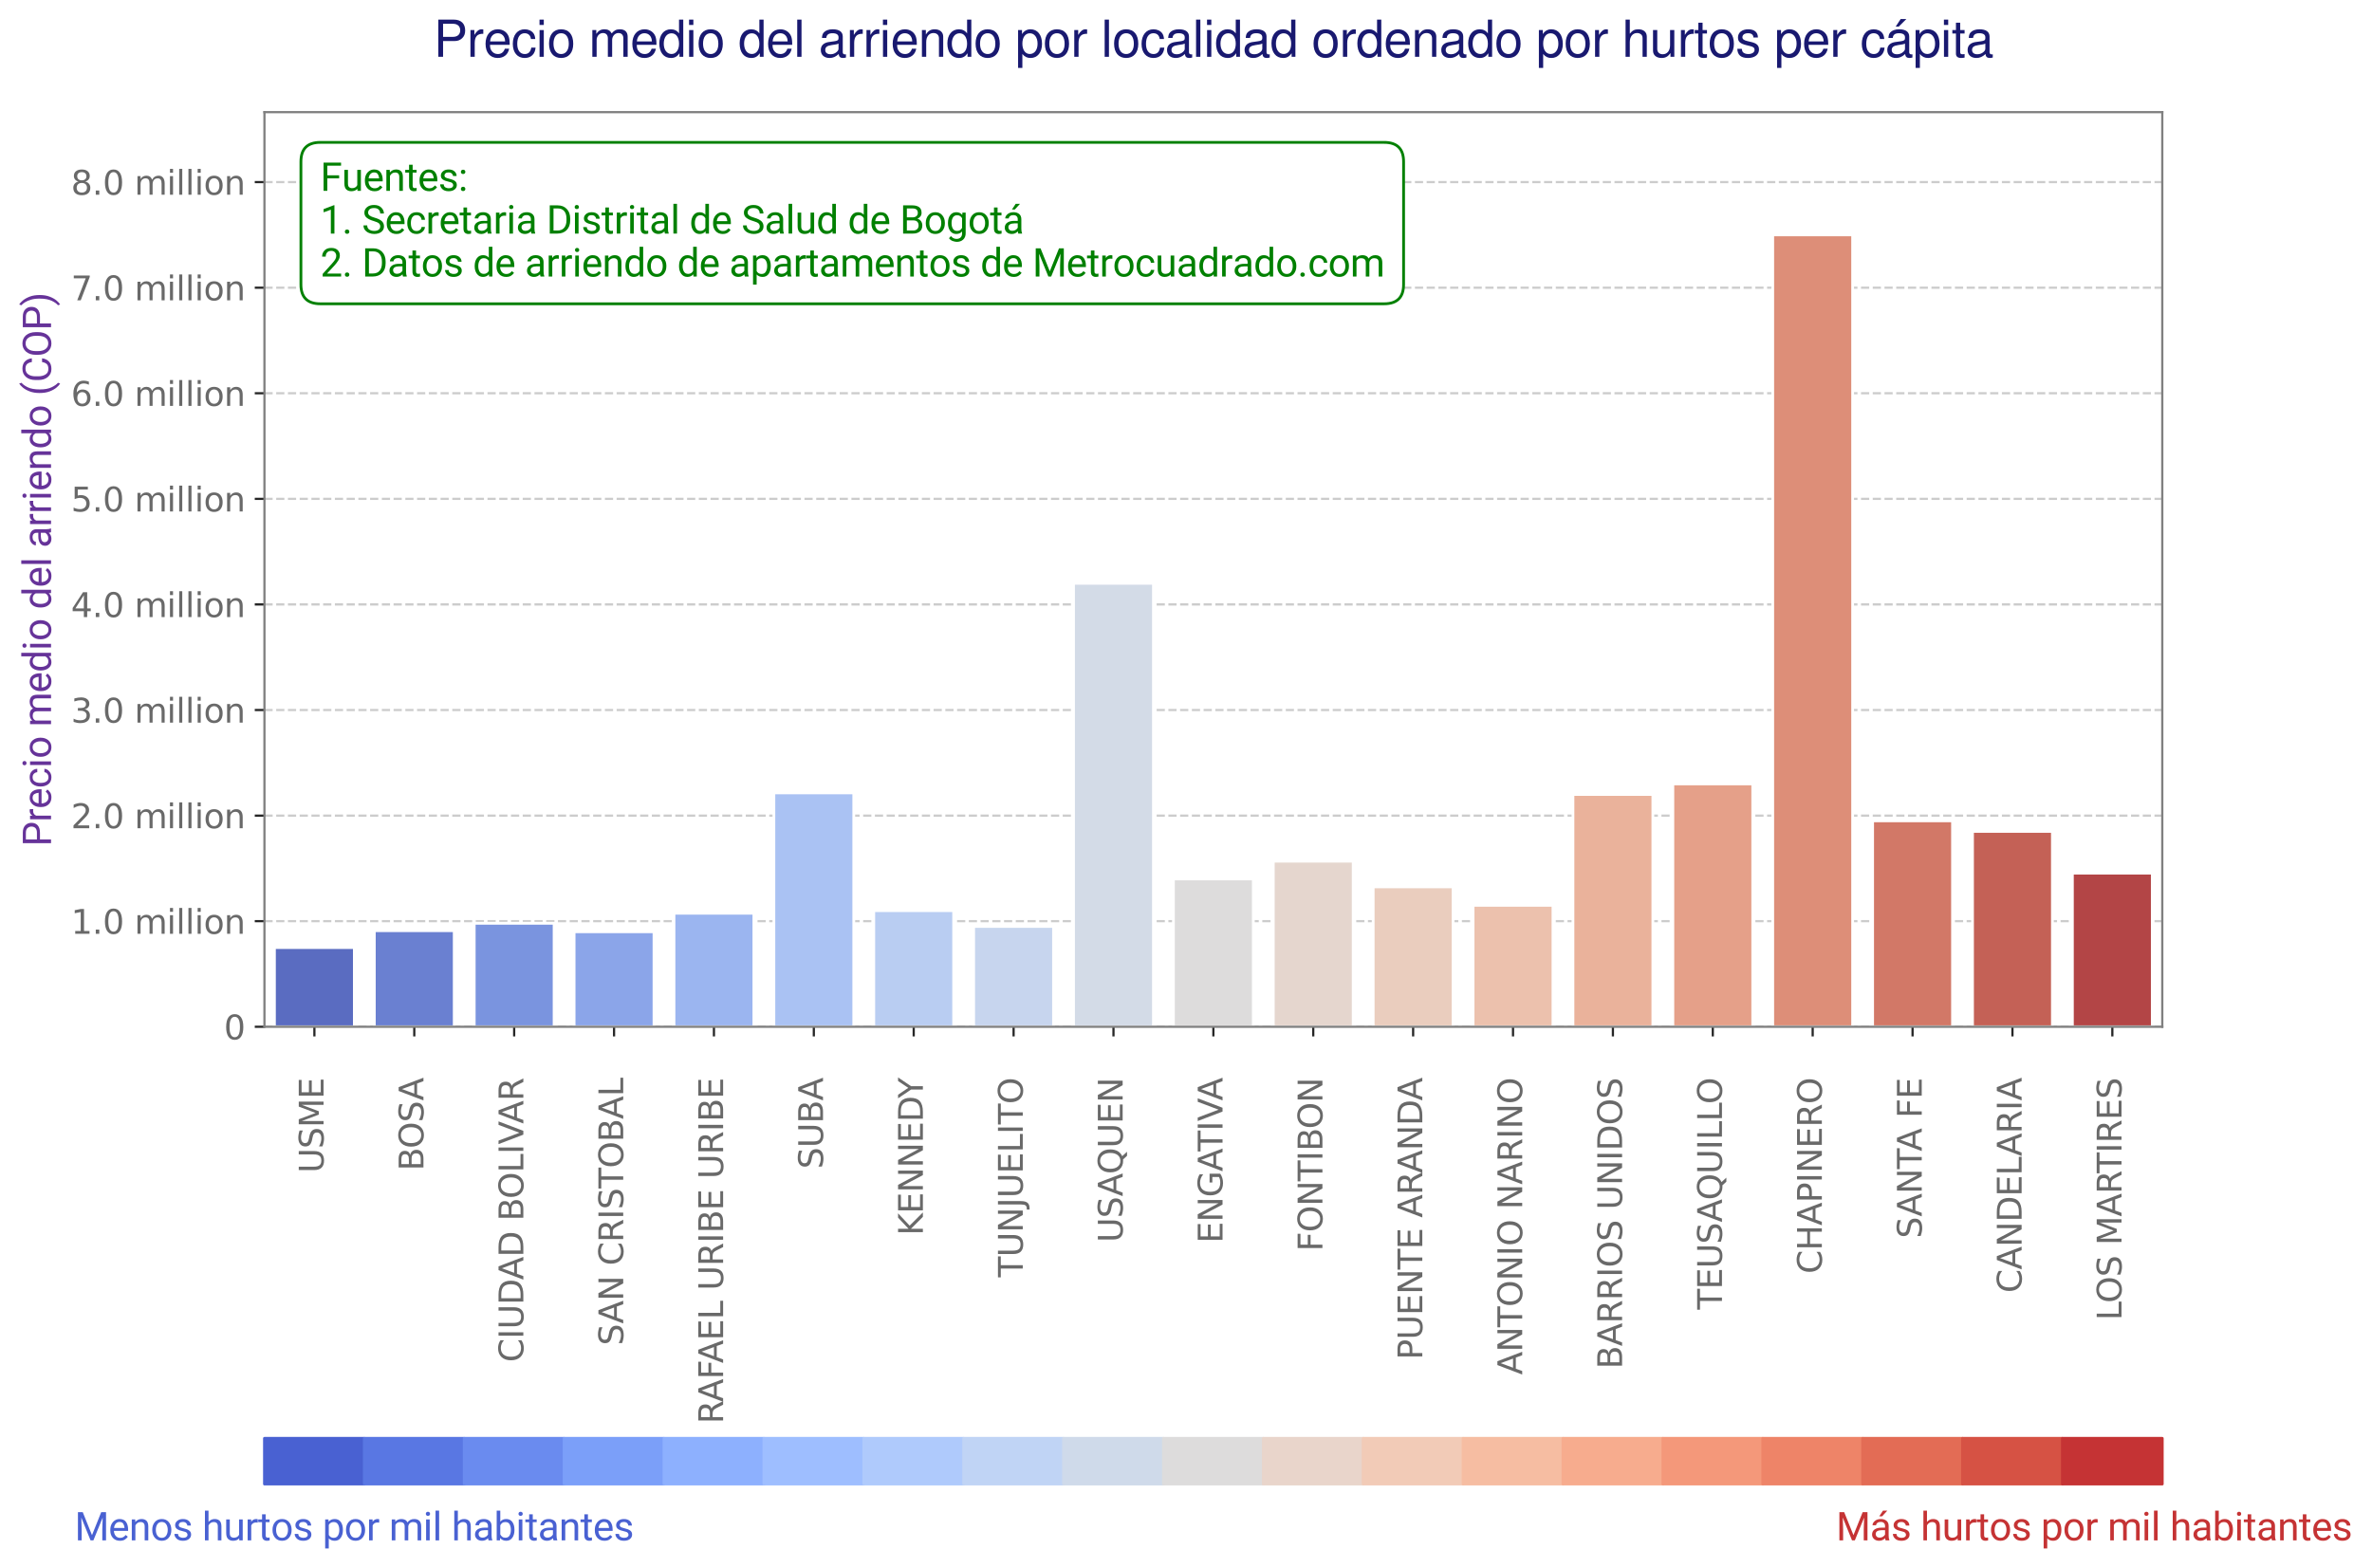<?xml version="1.0" encoding="utf-8" standalone="no"?>
<!DOCTYPE svg PUBLIC "-//W3C//DTD SVG 1.1//EN"
  "http://www.w3.org/Graphics/SVG/1.1/DTD/svg11.dtd">
<svg xmlns:xlink="http://www.w3.org/1999/xlink" width="856.709pt" height="566.521pt" viewBox="0 0 856.709 566.521" xmlns="http://www.w3.org/2000/svg" version="1.1">
 <defs>
  <style type="text/css">*{stroke-linejoin: round; stroke-linecap: butt}</style>
 </defs>
 <g id="figure_1">
  <g id="patch_1">
   <path d="M 0 566.521 
L 856.709 566.521 
L 856.709 0 
L 0 0 
z
" style="fill: #ffffff"/>
  </g>
  <g id="axes_1">
   <g id="patch_2">
    <path d="M 95.513 370.926 
L 780.964 370.926 
L 780.964 40.52 
L 95.513 40.52 
z
" style="fill: #ffffff"/>
   </g>
   <g id="matplotlib.axis_1">
    <g id="xtick_1">
     <g id="line2d_1">
      <defs>
       <path id="mb92bf45580" d="M 0 0 
L 0 3.5 
" style="stroke: #262626; stroke-width: 0.8"/>
      </defs>
      <g>
       <use xlink:href="#mb92bf45580" x="113.551" y="370.926" style="fill: #262626; stroke: #262626; stroke-width: 0.8"/>
      </g>
     </g>
     <g id="text_1">
      <!-- USME -->
      <g style="fill: #696969" transform="translate(116.862 423.763) rotate(-90) scale(0.12 -0.12)">
       <defs>
        <path id="DejaVuSans-55" d="M 556 4666 
L 1191 4666 
L 1191 1831 
Q 1191 1081 1462 751 
Q 1734 422 2344 422 
Q 2950 422 3222 751 
Q 3494 1081 3494 1831 
L 3494 4666 
L 4128 4666 
L 4128 1753 
Q 4128 841 3676 375 
Q 3225 -91 2344 -91 
Q 1459 -91 1007 375 
Q 556 841 556 1753 
L 556 4666 
z
" transform="scale(0.016)"/>
        <path id="DejaVuSans-53" d="M 3425 4513 
L 3425 3897 
Q 3066 4069 2747 4153 
Q 2428 4238 2131 4238 
Q 1616 4238 1336 4038 
Q 1056 3838 1056 3469 
Q 1056 3159 1242 3001 
Q 1428 2844 1947 2747 
L 2328 2669 
Q 3034 2534 3370 2195 
Q 3706 1856 3706 1288 
Q 3706 609 3251 259 
Q 2797 -91 1919 -91 
Q 1588 -91 1214 -16 
Q 841 59 441 206 
L 441 856 
Q 825 641 1194 531 
Q 1563 422 1919 422 
Q 2459 422 2753 634 
Q 3047 847 3047 1241 
Q 3047 1584 2836 1778 
Q 2625 1972 2144 2069 
L 1759 2144 
Q 1053 2284 737 2584 
Q 422 2884 422 3419 
Q 422 4038 858 4394 
Q 1294 4750 2059 4750 
Q 2388 4750 2728 4690 
Q 3069 4631 3425 4513 
z
" transform="scale(0.016)"/>
        <path id="DejaVuSans-4d" d="M 628 4666 
L 1569 4666 
L 2759 1491 
L 3956 4666 
L 4897 4666 
L 4897 0 
L 4281 0 
L 4281 4097 
L 3078 897 
L 2444 897 
L 1241 4097 
L 1241 0 
L 628 0 
L 628 4666 
z
" transform="scale(0.016)"/>
        <path id="DejaVuSans-45" d="M 628 4666 
L 3578 4666 
L 3578 4134 
L 1259 4134 
L 1259 2753 
L 3481 2753 
L 3481 2222 
L 1259 2222 
L 1259 531 
L 3634 531 
L 3634 0 
L 628 0 
L 628 4666 
z
" transform="scale(0.016)"/>
       </defs>
       <use xlink:href="#DejaVuSans-55"/>
       <use xlink:href="#DejaVuSans-53" x="73.193"/>
       <use xlink:href="#DejaVuSans-4d" x="136.67"/>
       <use xlink:href="#DejaVuSans-45" x="222.949"/>
      </g>
     </g>
    </g>
    <g id="xtick_2">
     <g id="line2d_2">
      <g>
       <use xlink:href="#mb92bf45580" x="149.627" y="370.926" style="fill: #262626; stroke: #262626; stroke-width: 0.8"/>
      </g>
     </g>
     <g id="text_2">
      <!-- BOSA -->
      <g style="fill: #696969" transform="translate(152.939 422.947) rotate(-90) scale(0.12 -0.12)">
       <defs>
        <path id="DejaVuSans-42" d="M 1259 2228 
L 1259 519 
L 2272 519 
Q 2781 519 3026 730 
Q 3272 941 3272 1375 
Q 3272 1813 3026 2020 
Q 2781 2228 2272 2228 
L 1259 2228 
z
M 1259 4147 
L 1259 2741 
L 2194 2741 
Q 2656 2741 2882 2914 
Q 3109 3088 3109 3444 
Q 3109 3797 2882 3972 
Q 2656 4147 2194 4147 
L 1259 4147 
z
M 628 4666 
L 2241 4666 
Q 2963 4666 3353 4366 
Q 3744 4066 3744 3513 
Q 3744 3084 3544 2831 
Q 3344 2578 2956 2516 
Q 3422 2416 3680 2098 
Q 3938 1781 3938 1306 
Q 3938 681 3513 340 
Q 3088 0 2303 0 
L 628 0 
L 628 4666 
z
" transform="scale(0.016)"/>
        <path id="DejaVuSans-4f" d="M 2522 4238 
Q 1834 4238 1429 3725 
Q 1025 3213 1025 2328 
Q 1025 1447 1429 934 
Q 1834 422 2522 422 
Q 3209 422 3611 934 
Q 4013 1447 4013 2328 
Q 4013 3213 3611 3725 
Q 3209 4238 2522 4238 
z
M 2522 4750 
Q 3503 4750 4090 4092 
Q 4678 3434 4678 2328 
Q 4678 1225 4090 567 
Q 3503 -91 2522 -91 
Q 1538 -91 948 565 
Q 359 1222 359 2328 
Q 359 3434 948 4092 
Q 1538 4750 2522 4750 
z
" transform="scale(0.016)"/>
        <path id="DejaVuSans-41" d="M 2188 4044 
L 1331 1722 
L 3047 1722 
L 2188 4044 
z
M 1831 4666 
L 2547 4666 
L 4325 0 
L 3669 0 
L 3244 1197 
L 1141 1197 
L 716 0 
L 50 0 
L 1831 4666 
z
" transform="scale(0.016)"/>
       </defs>
       <use xlink:href="#DejaVuSans-42"/>
       <use xlink:href="#DejaVuSans-4f" x="66.854"/>
       <use xlink:href="#DejaVuSans-53" x="145.564"/>
       <use xlink:href="#DejaVuSans-41" x="210.916"/>
      </g>
     </g>
    </g>
    <g id="xtick_3">
     <g id="line2d_3">
      <g>
       <use xlink:href="#mb92bf45580" x="185.704" y="370.926" style="fill: #262626; stroke: #262626; stroke-width: 0.8"/>
      </g>
     </g>
     <g id="text_3">
      <!-- CIUDAD BOLIVAR -->
      <g style="fill: #696969" transform="translate(189.015 492.107) rotate(-90) scale(0.12 -0.12)">
       <defs>
        <path id="DejaVuSans-43" d="M 4122 4306 
L 4122 3641 
Q 3803 3938 3442 4084 
Q 3081 4231 2675 4231 
Q 1875 4231 1450 3742 
Q 1025 3253 1025 2328 
Q 1025 1406 1450 917 
Q 1875 428 2675 428 
Q 3081 428 3442 575 
Q 3803 722 4122 1019 
L 4122 359 
Q 3791 134 3420 21 
Q 3050 -91 2638 -91 
Q 1578 -91 968 557 
Q 359 1206 359 2328 
Q 359 3453 968 4101 
Q 1578 4750 2638 4750 
Q 3056 4750 3426 4639 
Q 3797 4528 4122 4306 
z
" transform="scale(0.016)"/>
        <path id="DejaVuSans-49" d="M 628 4666 
L 1259 4666 
L 1259 0 
L 628 0 
L 628 4666 
z
" transform="scale(0.016)"/>
        <path id="DejaVuSans-44" d="M 1259 4147 
L 1259 519 
L 2022 519 
Q 2988 519 3436 956 
Q 3884 1394 3884 2338 
Q 3884 3275 3436 3711 
Q 2988 4147 2022 4147 
L 1259 4147 
z
M 628 4666 
L 1925 4666 
Q 3281 4666 3915 4102 
Q 4550 3538 4550 2338 
Q 4550 1131 3912 565 
Q 3275 0 1925 0 
L 628 0 
L 628 4666 
z
" transform="scale(0.016)"/>
        <path id="DejaVuSans-20" transform="scale(0.016)"/>
        <path id="DejaVuSans-4c" d="M 628 4666 
L 1259 4666 
L 1259 531 
L 3531 531 
L 3531 0 
L 628 0 
L 628 4666 
z
" transform="scale(0.016)"/>
        <path id="DejaVuSans-56" d="M 1831 0 
L 50 4666 
L 709 4666 
L 2188 738 
L 3669 4666 
L 4325 4666 
L 2547 0 
L 1831 0 
z
" transform="scale(0.016)"/>
        <path id="DejaVuSans-52" d="M 2841 2188 
Q 3044 2119 3236 1894 
Q 3428 1669 3622 1275 
L 4263 0 
L 3584 0 
L 2988 1197 
Q 2756 1666 2539 1819 
Q 2322 1972 1947 1972 
L 1259 1972 
L 1259 0 
L 628 0 
L 628 4666 
L 2053 4666 
Q 2853 4666 3247 4331 
Q 3641 3997 3641 3322 
Q 3641 2881 3436 2590 
Q 3231 2300 2841 2188 
z
M 1259 4147 
L 1259 2491 
L 2053 2491 
Q 2509 2491 2742 2702 
Q 2975 2913 2975 3322 
Q 2975 3731 2742 3939 
Q 2509 4147 2053 4147 
L 1259 4147 
z
" transform="scale(0.016)"/>
       </defs>
       <use xlink:href="#DejaVuSans-43"/>
       <use xlink:href="#DejaVuSans-49" x="69.824"/>
       <use xlink:href="#DejaVuSans-55" x="99.316"/>
       <use xlink:href="#DejaVuSans-44" x="172.51"/>
       <use xlink:href="#DejaVuSans-41" x="247.762"/>
       <use xlink:href="#DejaVuSans-44" x="316.17"/>
       <use xlink:href="#DejaVuSans-20" x="393.172"/>
       <use xlink:href="#DejaVuSans-42" x="424.959"/>
       <use xlink:href="#DejaVuSans-4f" x="491.812"/>
       <use xlink:href="#DejaVuSans-4c" x="570.523"/>
       <use xlink:href="#DejaVuSans-49" x="626.236"/>
       <use xlink:href="#DejaVuSans-56" x="655.729"/>
       <use xlink:href="#DejaVuSans-41" x="717.762"/>
       <use xlink:href="#DejaVuSans-52" x="786.17"/>
      </g>
     </g>
    </g>
    <g id="xtick_4">
     <g id="line2d_4">
      <g>
       <use xlink:href="#mb92bf45580" x="221.78" y="370.926" style="fill: #262626; stroke: #262626; stroke-width: 0.8"/>
      </g>
     </g>
     <g id="text_4">
      <!-- SAN CRISTOBAL -->
      <g style="fill: #696969" transform="translate(225.091 486.048) rotate(-90) scale(0.12 -0.12)">
       <defs>
        <path id="DejaVuSans-4e" d="M 628 4666 
L 1478 4666 
L 3547 763 
L 3547 4666 
L 4159 4666 
L 4159 0 
L 3309 0 
L 1241 3903 
L 1241 0 
L 628 0 
L 628 4666 
z
" transform="scale(0.016)"/>
        <path id="DejaVuSans-54" d="M -19 4666 
L 3928 4666 
L 3928 4134 
L 2272 4134 
L 2272 0 
L 1638 0 
L 1638 4134 
L -19 4134 
L -19 4666 
z
" transform="scale(0.016)"/>
       </defs>
       <use xlink:href="#DejaVuSans-53"/>
       <use xlink:href="#DejaVuSans-41" x="65.352"/>
       <use xlink:href="#DejaVuSans-4e" x="133.76"/>
       <use xlink:href="#DejaVuSans-20" x="208.564"/>
       <use xlink:href="#DejaVuSans-43" x="240.352"/>
       <use xlink:href="#DejaVuSans-52" x="310.176"/>
       <use xlink:href="#DejaVuSans-49" x="379.658"/>
       <use xlink:href="#DejaVuSans-53" x="409.15"/>
       <use xlink:href="#DejaVuSans-54" x="472.627"/>
       <use xlink:href="#DejaVuSans-4f" x="533.711"/>
       <use xlink:href="#DejaVuSans-42" x="612.422"/>
       <use xlink:href="#DejaVuSans-41" x="681.025"/>
       <use xlink:href="#DejaVuSans-4c" x="749.434"/>
      </g>
     </g>
    </g>
    <g id="xtick_5">
     <g id="line2d_5">
      <g>
       <use xlink:href="#mb92bf45580" x="257.856" y="370.926" style="fill: #262626; stroke: #262626; stroke-width: 0.8"/>
      </g>
     </g>
     <g id="text_5">
      <!-- RAFAEL URIBE URIBE -->
      <g style="fill: #696969" transform="translate(261.168 514.357) rotate(-90) scale(0.12 -0.12)">
       <defs>
        <path id="DejaVuSans-46" d="M 628 4666 
L 3309 4666 
L 3309 4134 
L 1259 4134 
L 1259 2759 
L 3109 2759 
L 3109 2228 
L 1259 2228 
L 1259 0 
L 628 0 
L 628 4666 
z
" transform="scale(0.016)"/>
       </defs>
       <use xlink:href="#DejaVuSans-52"/>
       <use xlink:href="#DejaVuSans-41" x="65.482"/>
       <use xlink:href="#DejaVuSans-46" x="133.891"/>
       <use xlink:href="#DejaVuSans-41" x="182.285"/>
       <use xlink:href="#DejaVuSans-45" x="250.693"/>
       <use xlink:href="#DejaVuSans-4c" x="313.877"/>
       <use xlink:href="#DejaVuSans-20" x="369.59"/>
       <use xlink:href="#DejaVuSans-55" x="401.377"/>
       <use xlink:href="#DejaVuSans-52" x="474.57"/>
       <use xlink:href="#DejaVuSans-49" x="544.053"/>
       <use xlink:href="#DejaVuSans-42" x="573.545"/>
       <use xlink:href="#DejaVuSans-45" x="642.148"/>
       <use xlink:href="#DejaVuSans-20" x="705.332"/>
       <use xlink:href="#DejaVuSans-55" x="737.119"/>
       <use xlink:href="#DejaVuSans-52" x="810.312"/>
       <use xlink:href="#DejaVuSans-49" x="879.795"/>
       <use xlink:href="#DejaVuSans-42" x="909.287"/>
       <use xlink:href="#DejaVuSans-45" x="977.891"/>
      </g>
     </g>
    </g>
    <g id="xtick_6">
     <g id="line2d_6">
      <g>
       <use xlink:href="#mb92bf45580" x="293.933" y="370.926" style="fill: #262626; stroke: #262626; stroke-width: 0.8"/>
      </g>
     </g>
     <g id="text_6">
      <!-- SUBA -->
      <g style="fill: #696969" transform="translate(297.244 422.269) rotate(-90) scale(0.12 -0.12)">
       <use xlink:href="#DejaVuSans-53"/>
       <use xlink:href="#DejaVuSans-55" x="63.477"/>
       <use xlink:href="#DejaVuSans-42" x="136.67"/>
       <use xlink:href="#DejaVuSans-41" x="205.273"/>
      </g>
     </g>
    </g>
    <g id="xtick_7">
     <g id="line2d_7">
      <g>
       <use xlink:href="#mb92bf45580" x="330.009" y="370.926" style="fill: #262626; stroke: #262626; stroke-width: 0.8"/>
      </g>
     </g>
     <g id="text_7">
      <!-- KENNEDY -->
      <g style="fill: #696969" transform="translate(333.32 446.325) rotate(-90) scale(0.12 -0.12)">
       <defs>
        <path id="DejaVuSans-4b" d="M 628 4666 
L 1259 4666 
L 1259 2694 
L 3353 4666 
L 4166 4666 
L 1850 2491 
L 4331 0 
L 3500 0 
L 1259 2247 
L 1259 0 
L 628 0 
L 628 4666 
z
" transform="scale(0.016)"/>
        <path id="DejaVuSans-59" d="M -13 4666 
L 666 4666 
L 1959 2747 
L 3244 4666 
L 3922 4666 
L 2272 2222 
L 2272 0 
L 1638 0 
L 1638 2222 
L -13 4666 
z
" transform="scale(0.016)"/>
       </defs>
       <use xlink:href="#DejaVuSans-4b"/>
       <use xlink:href="#DejaVuSans-45" x="65.576"/>
       <use xlink:href="#DejaVuSans-4e" x="128.76"/>
       <use xlink:href="#DejaVuSans-4e" x="203.564"/>
       <use xlink:href="#DejaVuSans-45" x="278.369"/>
       <use xlink:href="#DejaVuSans-44" x="341.553"/>
       <use xlink:href="#DejaVuSans-59" x="413.055"/>
      </g>
     </g>
    </g>
    <g id="xtick_8">
     <g id="line2d_8">
      <g>
       <use xlink:href="#mb92bf45580" x="366.086" y="370.926" style="fill: #262626; stroke: #262626; stroke-width: 0.8"/>
      </g>
     </g>
     <g id="text_8">
      <!-- TUNJUELITO -->
      <g style="fill: #696969" transform="translate(369.397 461.422) rotate(-90) scale(0.12 -0.12)">
       <defs>
        <path id="DejaVuSans-4a" d="M 628 4666 
L 1259 4666 
L 1259 325 
Q 1259 -519 939 -900 
Q 619 -1281 -91 -1281 
L -331 -1281 
L -331 -750 
L -134 -750 
Q 284 -750 456 -515 
Q 628 -281 628 325 
L 628 4666 
z
" transform="scale(0.016)"/>
       </defs>
       <use xlink:href="#DejaVuSans-54"/>
       <use xlink:href="#DejaVuSans-55" x="61.084"/>
       <use xlink:href="#DejaVuSans-4e" x="134.277"/>
       <use xlink:href="#DejaVuSans-4a" x="209.082"/>
       <use xlink:href="#DejaVuSans-55" x="238.574"/>
       <use xlink:href="#DejaVuSans-45" x="311.768"/>
       <use xlink:href="#DejaVuSans-4c" x="374.951"/>
       <use xlink:href="#DejaVuSans-49" x="430.664"/>
       <use xlink:href="#DejaVuSans-54" x="460.156"/>
       <use xlink:href="#DejaVuSans-4f" x="521.24"/>
      </g>
     </g>
    </g>
    <g id="xtick_9">
     <g id="line2d_9">
      <g>
       <use xlink:href="#mb92bf45580" x="402.162" y="370.926" style="fill: #262626; stroke: #262626; stroke-width: 0.8"/>
      </g>
     </g>
     <g id="text_9">
      <!-- USAQUEN -->
      <g style="fill: #696969" transform="translate(405.473 448.839) rotate(-90) scale(0.12 -0.12)">
       <defs>
        <path id="DejaVuSans-51" d="M 2522 4238 
Q 1834 4238 1429 3725 
Q 1025 3213 1025 2328 
Q 1025 1447 1429 934 
Q 1834 422 2522 422 
Q 3209 422 3611 934 
Q 4013 1447 4013 2328 
Q 4013 3213 3611 3725 
Q 3209 4238 2522 4238 
z
M 3406 84 
L 4238 -825 
L 3475 -825 
L 2784 -78 
Q 2681 -84 2626 -87 
Q 2572 -91 2522 -91 
Q 1538 -91 948 567 
Q 359 1225 359 2328 
Q 359 3434 948 4092 
Q 1538 4750 2522 4750 
Q 3503 4750 4090 4092 
Q 4678 3434 4678 2328 
Q 4678 1516 4351 937 
Q 4025 359 3406 84 
z
" transform="scale(0.016)"/>
       </defs>
       <use xlink:href="#DejaVuSans-55"/>
       <use xlink:href="#DejaVuSans-53" x="73.193"/>
       <use xlink:href="#DejaVuSans-41" x="138.545"/>
       <use xlink:href="#DejaVuSans-51" x="205.203"/>
       <use xlink:href="#DejaVuSans-55" x="283.914"/>
       <use xlink:href="#DejaVuSans-45" x="357.107"/>
       <use xlink:href="#DejaVuSans-4e" x="420.291"/>
      </g>
     </g>
    </g>
    <g id="xtick_10">
     <g id="line2d_10">
      <g>
       <use xlink:href="#mb92bf45580" x="438.238" y="370.926" style="fill: #262626; stroke: #262626; stroke-width: 0.8"/>
      </g>
     </g>
     <g id="text_10">
      <!-- ENGATIVA -->
      <g style="fill: #696969" transform="translate(441.55 449.085) rotate(-90) scale(0.12 -0.12)">
       <defs>
        <path id="DejaVuSans-47" d="M 3809 666 
L 3809 1919 
L 2778 1919 
L 2778 2438 
L 4434 2438 
L 4434 434 
Q 4069 175 3628 42 
Q 3188 -91 2688 -91 
Q 1594 -91 976 548 
Q 359 1188 359 2328 
Q 359 3472 976 4111 
Q 1594 4750 2688 4750 
Q 3144 4750 3555 4637 
Q 3966 4525 4313 4306 
L 4313 3634 
Q 3963 3931 3569 4081 
Q 3175 4231 2741 4231 
Q 1884 4231 1454 3753 
Q 1025 3275 1025 2328 
Q 1025 1384 1454 906 
Q 1884 428 2741 428 
Q 3075 428 3337 486 
Q 3600 544 3809 666 
z
" transform="scale(0.016)"/>
       </defs>
       <use xlink:href="#DejaVuSans-45"/>
       <use xlink:href="#DejaVuSans-4e" x="63.184"/>
       <use xlink:href="#DejaVuSans-47" x="137.988"/>
       <use xlink:href="#DejaVuSans-41" x="215.479"/>
       <use xlink:href="#DejaVuSans-54" x="276.137"/>
       <use xlink:href="#DejaVuSans-49" x="337.221"/>
       <use xlink:href="#DejaVuSans-56" x="366.713"/>
       <use xlink:href="#DejaVuSans-41" x="428.746"/>
      </g>
     </g>
    </g>
    <g id="xtick_11">
     <g id="line2d_11">
      <g>
       <use xlink:href="#mb92bf45580" x="474.315" y="370.926" style="fill: #262626; stroke: #262626; stroke-width: 0.8"/>
      </g>
     </g>
     <g id="text_11">
      <!-- FONTIBON -->
      <g style="fill: #696969" transform="translate(477.626 452.068) rotate(-90) scale(0.12 -0.12)">
       <use xlink:href="#DejaVuSans-46"/>
       <use xlink:href="#DejaVuSans-4f" x="57.52"/>
       <use xlink:href="#DejaVuSans-4e" x="136.23"/>
       <use xlink:href="#DejaVuSans-54" x="211.035"/>
       <use xlink:href="#DejaVuSans-49" x="272.119"/>
       <use xlink:href="#DejaVuSans-42" x="301.611"/>
       <use xlink:href="#DejaVuSans-4f" x="368.465"/>
       <use xlink:href="#DejaVuSans-4e" x="447.176"/>
      </g>
     </g>
    </g>
    <g id="xtick_12">
     <g id="line2d_12">
      <g>
       <use xlink:href="#mb92bf45580" x="510.391" y="370.926" style="fill: #262626; stroke: #262626; stroke-width: 0.8"/>
      </g>
     </g>
     <g id="text_12">
      <!-- PUENTE ARANDA -->
      <g style="fill: #696969" transform="translate(513.702 491.222) rotate(-90) scale(0.12 -0.12)">
       <defs>
        <path id="DejaVuSans-50" d="M 1259 4147 
L 1259 2394 
L 2053 2394 
Q 2494 2394 2734 2622 
Q 2975 2850 2975 3272 
Q 2975 3691 2734 3919 
Q 2494 4147 2053 4147 
L 1259 4147 
z
M 628 4666 
L 2053 4666 
Q 2838 4666 3239 4311 
Q 3641 3956 3641 3272 
Q 3641 2581 3239 2228 
Q 2838 1875 2053 1875 
L 1259 1875 
L 1259 0 
L 628 0 
L 628 4666 
z
" transform="scale(0.016)"/>
       </defs>
       <use xlink:href="#DejaVuSans-50"/>
       <use xlink:href="#DejaVuSans-55" x="60.303"/>
       <use xlink:href="#DejaVuSans-45" x="133.496"/>
       <use xlink:href="#DejaVuSans-4e" x="196.68"/>
       <use xlink:href="#DejaVuSans-54" x="271.484"/>
       <use xlink:href="#DejaVuSans-45" x="332.568"/>
       <use xlink:href="#DejaVuSans-20" x="395.752"/>
       <use xlink:href="#DejaVuSans-41" x="427.539"/>
       <use xlink:href="#DejaVuSans-52" x="495.947"/>
       <use xlink:href="#DejaVuSans-41" x="561.43"/>
       <use xlink:href="#DejaVuSans-4e" x="629.838"/>
       <use xlink:href="#DejaVuSans-44" x="704.643"/>
       <use xlink:href="#DejaVuSans-41" x="779.895"/>
      </g>
     </g>
    </g>
    <g id="xtick_13">
     <g id="line2d_13">
      <g>
       <use xlink:href="#mb92bf45580" x="546.467" y="370.926" style="fill: #262626; stroke: #262626; stroke-width: 0.8"/>
      </g>
     </g>
     <g id="text_13">
      <!-- ANTONIO NARINO -->
      <g style="fill: #696969" transform="translate(549.779 496.654) rotate(-90) scale(0.12 -0.12)">
       <use xlink:href="#DejaVuSans-41"/>
       <use xlink:href="#DejaVuSans-4e" x="68.408"/>
       <use xlink:href="#DejaVuSans-54" x="143.213"/>
       <use xlink:href="#DejaVuSans-4f" x="204.297"/>
       <use xlink:href="#DejaVuSans-4e" x="283.008"/>
       <use xlink:href="#DejaVuSans-49" x="357.812"/>
       <use xlink:href="#DejaVuSans-4f" x="387.305"/>
       <use xlink:href="#DejaVuSans-20" x="466.016"/>
       <use xlink:href="#DejaVuSans-4e" x="497.803"/>
       <use xlink:href="#DejaVuSans-41" x="572.607"/>
       <use xlink:href="#DejaVuSans-52" x="641.016"/>
       <use xlink:href="#DejaVuSans-49" x="710.498"/>
       <use xlink:href="#DejaVuSans-4e" x="739.99"/>
       <use xlink:href="#DejaVuSans-4f" x="814.795"/>
      </g>
     </g>
    </g>
    <g id="xtick_14">
     <g id="line2d_14">
      <g>
       <use xlink:href="#mb92bf45580" x="582.544" y="370.926" style="fill: #262626; stroke: #262626; stroke-width: 0.8"/>
      </g>
     </g>
     <g id="text_14">
      <!-- BARRIOS UNIDOS -->
      <g style="fill: #696969" transform="translate(585.855 494.567) rotate(-90) scale(0.12 -0.12)">
       <use xlink:href="#DejaVuSans-42"/>
       <use xlink:href="#DejaVuSans-41" x="68.604"/>
       <use xlink:href="#DejaVuSans-52" x="137.012"/>
       <use xlink:href="#DejaVuSans-52" x="206.494"/>
       <use xlink:href="#DejaVuSans-49" x="275.977"/>
       <use xlink:href="#DejaVuSans-4f" x="305.469"/>
       <use xlink:href="#DejaVuSans-53" x="384.18"/>
       <use xlink:href="#DejaVuSans-20" x="447.656"/>
       <use xlink:href="#DejaVuSans-55" x="479.443"/>
       <use xlink:href="#DejaVuSans-4e" x="552.637"/>
       <use xlink:href="#DejaVuSans-49" x="627.441"/>
       <use xlink:href="#DejaVuSans-44" x="656.934"/>
       <use xlink:href="#DejaVuSans-4f" x="733.936"/>
       <use xlink:href="#DejaVuSans-53" x="812.646"/>
      </g>
     </g>
    </g>
    <g id="xtick_15">
     <g id="line2d_15">
      <g>
       <use xlink:href="#mb92bf45580" x="618.62" y="370.926" style="fill: #262626; stroke: #262626; stroke-width: 0.8"/>
      </g>
     </g>
     <g id="text_15">
      <!-- TEUSAQUILLO -->
      <g style="fill: #696969" transform="translate(621.931 473.115) rotate(-90) scale(0.12 -0.12)">
       <use xlink:href="#DejaVuSans-54"/>
       <use xlink:href="#DejaVuSans-45" x="61.084"/>
       <use xlink:href="#DejaVuSans-55" x="124.268"/>
       <use xlink:href="#DejaVuSans-53" x="197.461"/>
       <use xlink:href="#DejaVuSans-41" x="262.812"/>
       <use xlink:href="#DejaVuSans-51" x="329.471"/>
       <use xlink:href="#DejaVuSans-55" x="408.182"/>
       <use xlink:href="#DejaVuSans-49" x="481.375"/>
       <use xlink:href="#DejaVuSans-4c" x="510.867"/>
       <use xlink:href="#DejaVuSans-4c" x="566.58"/>
       <use xlink:href="#DejaVuSans-4f" x="618.668"/>
      </g>
     </g>
    </g>
    <g id="xtick_16">
     <g id="line2d_16">
      <g>
       <use xlink:href="#mb92bf45580" x="654.696" y="370.926" style="fill: #262626; stroke: #262626; stroke-width: 0.8"/>
      </g>
     </g>
     <g id="text_16">
      <!-- CHAPINERO -->
      <g style="fill: #696969" transform="translate(658.008 460.159) rotate(-90) scale(0.12 -0.12)">
       <defs>
        <path id="DejaVuSans-48" d="M 628 4666 
L 1259 4666 
L 1259 2753 
L 3553 2753 
L 3553 4666 
L 4184 4666 
L 4184 0 
L 3553 0 
L 3553 2222 
L 1259 2222 
L 1259 0 
L 628 0 
L 628 4666 
z
" transform="scale(0.016)"/>
       </defs>
       <use xlink:href="#DejaVuSans-43"/>
       <use xlink:href="#DejaVuSans-48" x="69.824"/>
       <use xlink:href="#DejaVuSans-41" x="145.02"/>
       <use xlink:href="#DejaVuSans-50" x="213.428"/>
       <use xlink:href="#DejaVuSans-49" x="273.73"/>
       <use xlink:href="#DejaVuSans-4e" x="303.223"/>
       <use xlink:href="#DejaVuSans-45" x="378.027"/>
       <use xlink:href="#DejaVuSans-52" x="441.211"/>
       <use xlink:href="#DejaVuSans-4f" x="510.693"/>
      </g>
     </g>
    </g>
    <g id="xtick_17">
     <g id="line2d_17">
      <g>
       <use xlink:href="#mb92bf45580" x="690.773" y="370.926" style="fill: #262626; stroke: #262626; stroke-width: 0.8"/>
      </g>
     </g>
     <g id="text_17">
      <!-- SANTA FE -->
      <g style="fill: #696969" transform="translate(694.084 447.362) rotate(-90) scale(0.12 -0.12)">
       <use xlink:href="#DejaVuSans-53"/>
       <use xlink:href="#DejaVuSans-41" x="65.352"/>
       <use xlink:href="#DejaVuSans-4e" x="133.76"/>
       <use xlink:href="#DejaVuSans-54" x="208.564"/>
       <use xlink:href="#DejaVuSans-41" x="261.898"/>
       <use xlink:href="#DejaVuSans-20" x="330.307"/>
       <use xlink:href="#DejaVuSans-46" x="362.094"/>
       <use xlink:href="#DejaVuSans-45" x="419.613"/>
      </g>
     </g>
    </g>
    <g id="xtick_18">
     <g id="line2d_18">
      <g>
       <use xlink:href="#mb92bf45580" x="726.849" y="370.926" style="fill: #262626; stroke: #262626; stroke-width: 0.8"/>
      </g>
     </g>
     <g id="text_18">
      <!-- CANDELARIA -->
      <g style="fill: #696969" transform="translate(730.16 467.066) rotate(-90) scale(0.12 -0.12)">
       <use xlink:href="#DejaVuSans-43"/>
       <use xlink:href="#DejaVuSans-41" x="69.824"/>
       <use xlink:href="#DejaVuSans-4e" x="138.232"/>
       <use xlink:href="#DejaVuSans-44" x="213.037"/>
       <use xlink:href="#DejaVuSans-45" x="290.039"/>
       <use xlink:href="#DejaVuSans-4c" x="353.223"/>
       <use xlink:href="#DejaVuSans-41" x="411.186"/>
       <use xlink:href="#DejaVuSans-52" x="479.594"/>
       <use xlink:href="#DejaVuSans-49" x="549.076"/>
       <use xlink:href="#DejaVuSans-41" x="578.568"/>
      </g>
     </g>
    </g>
    <g id="xtick_19">
     <g id="line2d_19">
      <g>
       <use xlink:href="#mb92bf45580" x="762.926" y="370.926" style="fill: #262626; stroke: #262626; stroke-width: 0.8"/>
      </g>
     </g>
     <g id="text_19">
      <!-- LOS MARTIRES -->
      <g style="fill: #696969" transform="translate(766.237 476.994) rotate(-90) scale(0.12 -0.12)">
       <use xlink:href="#DejaVuSans-4c"/>
       <use xlink:href="#DejaVuSans-4f" x="52.088"/>
       <use xlink:href="#DejaVuSans-53" x="130.799"/>
       <use xlink:href="#DejaVuSans-20" x="194.275"/>
       <use xlink:href="#DejaVuSans-4d" x="226.062"/>
       <use xlink:href="#DejaVuSans-41" x="312.342"/>
       <use xlink:href="#DejaVuSans-52" x="380.75"/>
       <use xlink:href="#DejaVuSans-54" x="442.982"/>
       <use xlink:href="#DejaVuSans-49" x="504.066"/>
       <use xlink:href="#DejaVuSans-52" x="533.559"/>
       <use xlink:href="#DejaVuSans-45" x="603.041"/>
       <use xlink:href="#DejaVuSans-53" x="666.225"/>
      </g>
     </g>
    </g>
   </g>
   <g id="matplotlib.axis_2">
    <g id="ytick_1">
     <g id="line2d_20">
      <path d="M 95.513 370.926 
L 780.964 370.926 
" clip-path="url(#pdaa709f733)" style="fill: none; stroke-dasharray: 2.96,1.28; stroke-dashoffset: 0; stroke: #cccccc; stroke-width: 0.8"/>
     </g>
     <g id="line2d_21">
      <defs>
       <path id="mbeaea5525e" d="M 0 0 
L -3.5 0 
" style="stroke: #262626; stroke-width: 0.8"/>
      </defs>
      <g>
       <use xlink:href="#mbeaea5525e" x="95.513" y="370.926" style="fill: #262626; stroke: #262626; stroke-width: 0.8"/>
      </g>
     </g>
     <g id="text_20">
      <!-- 0 -->
      <g style="fill: #696969" transform="translate(80.878 375.485) scale(0.12 -0.12)">
       <defs>
        <path id="DejaVuSans-30" d="M 2034 4250 
Q 1547 4250 1301 3770 
Q 1056 3291 1056 2328 
Q 1056 1369 1301 889 
Q 1547 409 2034 409 
Q 2525 409 2770 889 
Q 3016 1369 3016 2328 
Q 3016 3291 2770 3770 
Q 2525 4250 2034 4250 
z
M 2034 4750 
Q 2819 4750 3233 4129 
Q 3647 3509 3647 2328 
Q 3647 1150 3233 529 
Q 2819 -91 2034 -91 
Q 1250 -91 836 529 
Q 422 1150 422 2328 
Q 422 3509 836 4129 
Q 1250 4750 2034 4750 
z
" transform="scale(0.016)"/>
       </defs>
       <use xlink:href="#DejaVuSans-30"/>
      </g>
     </g>
    </g>
    <g id="ytick_2">
     <g id="line2d_22">
      <path d="M 95.513 332.784 
L 780.964 332.784 
" clip-path="url(#pdaa709f733)" style="fill: none; stroke-dasharray: 2.96,1.28; stroke-dashoffset: 0; stroke: #cccccc; stroke-width: 0.8"/>
     </g>
     <g id="line2d_23">
      <g>
       <use xlink:href="#mbeaea5525e" x="95.513" y="332.784" style="fill: #262626; stroke: #262626; stroke-width: 0.8"/>
      </g>
     </g>
     <g id="text_21">
      <!-- 1.0 million -->
      <g style="fill: #696969" transform="translate(25.644 337.343) scale(0.12 -0.12)">
       <defs>
        <path id="DejaVuSans-31" d="M 794 531 
L 1825 531 
L 1825 4091 
L 703 3866 
L 703 4441 
L 1819 4666 
L 2450 4666 
L 2450 531 
L 3481 531 
L 3481 0 
L 794 0 
L 794 531 
z
" transform="scale(0.016)"/>
        <path id="DejaVuSans-2e" d="M 684 794 
L 1344 794 
L 1344 0 
L 684 0 
L 684 794 
z
" transform="scale(0.016)"/>
        <path id="DejaVuSans-6d" d="M 3328 2828 
Q 3544 3216 3844 3400 
Q 4144 3584 4550 3584 
Q 5097 3584 5394 3201 
Q 5691 2819 5691 2113 
L 5691 0 
L 5113 0 
L 5113 2094 
Q 5113 2597 4934 2840 
Q 4756 3084 4391 3084 
Q 3944 3084 3684 2787 
Q 3425 2491 3425 1978 
L 3425 0 
L 2847 0 
L 2847 2094 
Q 2847 2600 2669 2842 
Q 2491 3084 2119 3084 
Q 1678 3084 1418 2786 
Q 1159 2488 1159 1978 
L 1159 0 
L 581 0 
L 581 3500 
L 1159 3500 
L 1159 2956 
Q 1356 3278 1631 3431 
Q 1906 3584 2284 3584 
Q 2666 3584 2933 3390 
Q 3200 3197 3328 2828 
z
" transform="scale(0.016)"/>
        <path id="DejaVuSans-69" d="M 603 3500 
L 1178 3500 
L 1178 0 
L 603 0 
L 603 3500 
z
M 603 4863 
L 1178 4863 
L 1178 4134 
L 603 4134 
L 603 4863 
z
" transform="scale(0.016)"/>
        <path id="DejaVuSans-6c" d="M 603 4863 
L 1178 4863 
L 1178 0 
L 603 0 
L 603 4863 
z
" transform="scale(0.016)"/>
        <path id="DejaVuSans-6f" d="M 1959 3097 
Q 1497 3097 1228 2736 
Q 959 2375 959 1747 
Q 959 1119 1226 758 
Q 1494 397 1959 397 
Q 2419 397 2687 759 
Q 2956 1122 2956 1747 
Q 2956 2369 2687 2733 
Q 2419 3097 1959 3097 
z
M 1959 3584 
Q 2709 3584 3137 3096 
Q 3566 2609 3566 1747 
Q 3566 888 3137 398 
Q 2709 -91 1959 -91 
Q 1206 -91 779 398 
Q 353 888 353 1747 
Q 353 2609 779 3096 
Q 1206 3584 1959 3584 
z
" transform="scale(0.016)"/>
        <path id="DejaVuSans-6e" d="M 3513 2113 
L 3513 0 
L 2938 0 
L 2938 2094 
Q 2938 2591 2744 2837 
Q 2550 3084 2163 3084 
Q 1697 3084 1428 2787 
Q 1159 2491 1159 1978 
L 1159 0 
L 581 0 
L 581 3500 
L 1159 3500 
L 1159 2956 
Q 1366 3272 1645 3428 
Q 1925 3584 2291 3584 
Q 2894 3584 3203 3211 
Q 3513 2838 3513 2113 
z
" transform="scale(0.016)"/>
       </defs>
       <use xlink:href="#DejaVuSans-31"/>
       <use xlink:href="#DejaVuSans-2e" x="63.623"/>
       <use xlink:href="#DejaVuSans-30" x="95.41"/>
       <use xlink:href="#DejaVuSans-20" x="159.033"/>
       <use xlink:href="#DejaVuSans-6d" x="190.82"/>
       <use xlink:href="#DejaVuSans-69" x="288.232"/>
       <use xlink:href="#DejaVuSans-6c" x="316.016"/>
       <use xlink:href="#DejaVuSans-6c" x="343.799"/>
       <use xlink:href="#DejaVuSans-69" x="371.582"/>
       <use xlink:href="#DejaVuSans-6f" x="399.365"/>
       <use xlink:href="#DejaVuSans-6e" x="460.547"/>
      </g>
     </g>
    </g>
    <g id="ytick_3">
     <g id="line2d_24">
      <path d="M 95.513 294.642 
L 780.964 294.642 
" clip-path="url(#pdaa709f733)" style="fill: none; stroke-dasharray: 2.96,1.28; stroke-dashoffset: 0; stroke: #cccccc; stroke-width: 0.8"/>
     </g>
     <g id="line2d_25">
      <g>
       <use xlink:href="#mbeaea5525e" x="95.513" y="294.642" style="fill: #262626; stroke: #262626; stroke-width: 0.8"/>
      </g>
     </g>
     <g id="text_22">
      <!-- 2.0 million -->
      <g style="fill: #696969" transform="translate(25.644 299.201) scale(0.12 -0.12)">
       <defs>
        <path id="DejaVuSans-32" d="M 1228 531 
L 3431 531 
L 3431 0 
L 469 0 
L 469 531 
Q 828 903 1448 1529 
Q 2069 2156 2228 2338 
Q 2531 2678 2651 2914 
Q 2772 3150 2772 3378 
Q 2772 3750 2511 3984 
Q 2250 4219 1831 4219 
Q 1534 4219 1204 4116 
Q 875 4013 500 3803 
L 500 4441 
Q 881 4594 1212 4672 
Q 1544 4750 1819 4750 
Q 2544 4750 2975 4387 
Q 3406 4025 3406 3419 
Q 3406 3131 3298 2873 
Q 3191 2616 2906 2266 
Q 2828 2175 2409 1742 
Q 1991 1309 1228 531 
z
" transform="scale(0.016)"/>
       </defs>
       <use xlink:href="#DejaVuSans-32"/>
       <use xlink:href="#DejaVuSans-2e" x="63.623"/>
       <use xlink:href="#DejaVuSans-30" x="95.41"/>
       <use xlink:href="#DejaVuSans-20" x="159.033"/>
       <use xlink:href="#DejaVuSans-6d" x="190.82"/>
       <use xlink:href="#DejaVuSans-69" x="288.232"/>
       <use xlink:href="#DejaVuSans-6c" x="316.016"/>
       <use xlink:href="#DejaVuSans-6c" x="343.799"/>
       <use xlink:href="#DejaVuSans-69" x="371.582"/>
       <use xlink:href="#DejaVuSans-6f" x="399.365"/>
       <use xlink:href="#DejaVuSans-6e" x="460.547"/>
      </g>
     </g>
    </g>
    <g id="ytick_4">
     <g id="line2d_26">
      <path d="M 95.513 256.5 
L 780.964 256.5 
" clip-path="url(#pdaa709f733)" style="fill: none; stroke-dasharray: 2.96,1.28; stroke-dashoffset: 0; stroke: #cccccc; stroke-width: 0.8"/>
     </g>
     <g id="line2d_27">
      <g>
       <use xlink:href="#mbeaea5525e" x="95.513" y="256.5" style="fill: #262626; stroke: #262626; stroke-width: 0.8"/>
      </g>
     </g>
     <g id="text_23">
      <!-- 3.0 million -->
      <g style="fill: #696969" transform="translate(25.644 261.059) scale(0.12 -0.12)">
       <defs>
        <path id="DejaVuSans-33" d="M 2597 2516 
Q 3050 2419 3304 2112 
Q 3559 1806 3559 1356 
Q 3559 666 3084 287 
Q 2609 -91 1734 -91 
Q 1441 -91 1130 -33 
Q 819 25 488 141 
L 488 750 
Q 750 597 1062 519 
Q 1375 441 1716 441 
Q 2309 441 2620 675 
Q 2931 909 2931 1356 
Q 2931 1769 2642 2001 
Q 2353 2234 1838 2234 
L 1294 2234 
L 1294 2753 
L 1863 2753 
Q 2328 2753 2575 2939 
Q 2822 3125 2822 3475 
Q 2822 3834 2567 4026 
Q 2313 4219 1838 4219 
Q 1578 4219 1281 4162 
Q 984 4106 628 3988 
L 628 4550 
Q 988 4650 1302 4700 
Q 1616 4750 1894 4750 
Q 2613 4750 3031 4423 
Q 3450 4097 3450 3541 
Q 3450 3153 3228 2886 
Q 3006 2619 2597 2516 
z
" transform="scale(0.016)"/>
       </defs>
       <use xlink:href="#DejaVuSans-33"/>
       <use xlink:href="#DejaVuSans-2e" x="63.623"/>
       <use xlink:href="#DejaVuSans-30" x="95.41"/>
       <use xlink:href="#DejaVuSans-20" x="159.033"/>
       <use xlink:href="#DejaVuSans-6d" x="190.82"/>
       <use xlink:href="#DejaVuSans-69" x="288.232"/>
       <use xlink:href="#DejaVuSans-6c" x="316.016"/>
       <use xlink:href="#DejaVuSans-6c" x="343.799"/>
       <use xlink:href="#DejaVuSans-69" x="371.582"/>
       <use xlink:href="#DejaVuSans-6f" x="399.365"/>
       <use xlink:href="#DejaVuSans-6e" x="460.547"/>
      </g>
     </g>
    </g>
    <g id="ytick_5">
     <g id="line2d_28">
      <path d="M 95.513 218.358 
L 780.964 218.358 
" clip-path="url(#pdaa709f733)" style="fill: none; stroke-dasharray: 2.96,1.28; stroke-dashoffset: 0; stroke: #cccccc; stroke-width: 0.8"/>
     </g>
     <g id="line2d_29">
      <g>
       <use xlink:href="#mbeaea5525e" x="95.513" y="218.358" style="fill: #262626; stroke: #262626; stroke-width: 0.8"/>
      </g>
     </g>
     <g id="text_24">
      <!-- 4.0 million -->
      <g style="fill: #696969" transform="translate(25.644 222.917) scale(0.12 -0.12)">
       <defs>
        <path id="DejaVuSans-34" d="M 2419 4116 
L 825 1625 
L 2419 1625 
L 2419 4116 
z
M 2253 4666 
L 3047 4666 
L 3047 1625 
L 3713 1625 
L 3713 1100 
L 3047 1100 
L 3047 0 
L 2419 0 
L 2419 1100 
L 313 1100 
L 313 1709 
L 2253 4666 
z
" transform="scale(0.016)"/>
       </defs>
       <use xlink:href="#DejaVuSans-34"/>
       <use xlink:href="#DejaVuSans-2e" x="63.623"/>
       <use xlink:href="#DejaVuSans-30" x="95.41"/>
       <use xlink:href="#DejaVuSans-20" x="159.033"/>
       <use xlink:href="#DejaVuSans-6d" x="190.82"/>
       <use xlink:href="#DejaVuSans-69" x="288.232"/>
       <use xlink:href="#DejaVuSans-6c" x="316.016"/>
       <use xlink:href="#DejaVuSans-6c" x="343.799"/>
       <use xlink:href="#DejaVuSans-69" x="371.582"/>
       <use xlink:href="#DejaVuSans-6f" x="399.365"/>
       <use xlink:href="#DejaVuSans-6e" x="460.547"/>
      </g>
     </g>
    </g>
    <g id="ytick_6">
     <g id="line2d_30">
      <path d="M 95.513 180.215 
L 780.964 180.215 
" clip-path="url(#pdaa709f733)" style="fill: none; stroke-dasharray: 2.96,1.28; stroke-dashoffset: 0; stroke: #cccccc; stroke-width: 0.8"/>
     </g>
     <g id="line2d_31">
      <g>
       <use xlink:href="#mbeaea5525e" x="95.513" y="180.215" style="fill: #262626; stroke: #262626; stroke-width: 0.8"/>
      </g>
     </g>
     <g id="text_25">
      <!-- 5.0 million -->
      <g style="fill: #696969" transform="translate(25.644 184.775) scale(0.12 -0.12)">
       <defs>
        <path id="DejaVuSans-35" d="M 691 4666 
L 3169 4666 
L 3169 4134 
L 1269 4134 
L 1269 2991 
Q 1406 3038 1543 3061 
Q 1681 3084 1819 3084 
Q 2600 3084 3056 2656 
Q 3513 2228 3513 1497 
Q 3513 744 3044 326 
Q 2575 -91 1722 -91 
Q 1428 -91 1123 -41 
Q 819 9 494 109 
L 494 744 
Q 775 591 1075 516 
Q 1375 441 1709 441 
Q 2250 441 2565 725 
Q 2881 1009 2881 1497 
Q 2881 1984 2565 2268 
Q 2250 2553 1709 2553 
Q 1456 2553 1204 2497 
Q 953 2441 691 2322 
L 691 4666 
z
" transform="scale(0.016)"/>
       </defs>
       <use xlink:href="#DejaVuSans-35"/>
       <use xlink:href="#DejaVuSans-2e" x="63.623"/>
       <use xlink:href="#DejaVuSans-30" x="95.41"/>
       <use xlink:href="#DejaVuSans-20" x="159.033"/>
       <use xlink:href="#DejaVuSans-6d" x="190.82"/>
       <use xlink:href="#DejaVuSans-69" x="288.232"/>
       <use xlink:href="#DejaVuSans-6c" x="316.016"/>
       <use xlink:href="#DejaVuSans-6c" x="343.799"/>
       <use xlink:href="#DejaVuSans-69" x="371.582"/>
       <use xlink:href="#DejaVuSans-6f" x="399.365"/>
       <use xlink:href="#DejaVuSans-6e" x="460.547"/>
      </g>
     </g>
    </g>
    <g id="ytick_7">
     <g id="line2d_32">
      <path d="M 95.513 142.073 
L 780.964 142.073 
" clip-path="url(#pdaa709f733)" style="fill: none; stroke-dasharray: 2.96,1.28; stroke-dashoffset: 0; stroke: #cccccc; stroke-width: 0.8"/>
     </g>
     <g id="line2d_33">
      <g>
       <use xlink:href="#mbeaea5525e" x="95.513" y="142.073" style="fill: #262626; stroke: #262626; stroke-width: 0.8"/>
      </g>
     </g>
     <g id="text_26">
      <!-- 6.0 million -->
      <g style="fill: #696969" transform="translate(25.644 146.632) scale(0.12 -0.12)">
       <defs>
        <path id="DejaVuSans-36" d="M 2113 2584 
Q 1688 2584 1439 2293 
Q 1191 2003 1191 1497 
Q 1191 994 1439 701 
Q 1688 409 2113 409 
Q 2538 409 2786 701 
Q 3034 994 3034 1497 
Q 3034 2003 2786 2293 
Q 2538 2584 2113 2584 
z
M 3366 4563 
L 3366 3988 
Q 3128 4100 2886 4159 
Q 2644 4219 2406 4219 
Q 1781 4219 1451 3797 
Q 1122 3375 1075 2522 
Q 1259 2794 1537 2939 
Q 1816 3084 2150 3084 
Q 2853 3084 3261 2657 
Q 3669 2231 3669 1497 
Q 3669 778 3244 343 
Q 2819 -91 2113 -91 
Q 1303 -91 875 529 
Q 447 1150 447 2328 
Q 447 3434 972 4092 
Q 1497 4750 2381 4750 
Q 2619 4750 2861 4703 
Q 3103 4656 3366 4563 
z
" transform="scale(0.016)"/>
       </defs>
       <use xlink:href="#DejaVuSans-36"/>
       <use xlink:href="#DejaVuSans-2e" x="63.623"/>
       <use xlink:href="#DejaVuSans-30" x="95.41"/>
       <use xlink:href="#DejaVuSans-20" x="159.033"/>
       <use xlink:href="#DejaVuSans-6d" x="190.82"/>
       <use xlink:href="#DejaVuSans-69" x="288.232"/>
       <use xlink:href="#DejaVuSans-6c" x="316.016"/>
       <use xlink:href="#DejaVuSans-6c" x="343.799"/>
       <use xlink:href="#DejaVuSans-69" x="371.582"/>
       <use xlink:href="#DejaVuSans-6f" x="399.365"/>
       <use xlink:href="#DejaVuSans-6e" x="460.547"/>
      </g>
     </g>
    </g>
    <g id="ytick_8">
     <g id="line2d_34">
      <path d="M 95.513 103.931 
L 780.964 103.931 
" clip-path="url(#pdaa709f733)" style="fill: none; stroke-dasharray: 2.96,1.28; stroke-dashoffset: 0; stroke: #cccccc; stroke-width: 0.8"/>
     </g>
     <g id="line2d_35">
      <g>
       <use xlink:href="#mbeaea5525e" x="95.513" y="103.931" style="fill: #262626; stroke: #262626; stroke-width: 0.8"/>
      </g>
     </g>
     <g id="text_27">
      <!-- 7.0 million -->
      <g style="fill: #696969" transform="translate(25.644 108.49) scale(0.12 -0.12)">
       <defs>
        <path id="DejaVuSans-37" d="M 525 4666 
L 3525 4666 
L 3525 4397 
L 1831 0 
L 1172 0 
L 2766 4134 
L 525 4134 
L 525 4666 
z
" transform="scale(0.016)"/>
       </defs>
       <use xlink:href="#DejaVuSans-37"/>
       <use xlink:href="#DejaVuSans-2e" x="63.623"/>
       <use xlink:href="#DejaVuSans-30" x="95.41"/>
       <use xlink:href="#DejaVuSans-20" x="159.033"/>
       <use xlink:href="#DejaVuSans-6d" x="190.82"/>
       <use xlink:href="#DejaVuSans-69" x="288.232"/>
       <use xlink:href="#DejaVuSans-6c" x="316.016"/>
       <use xlink:href="#DejaVuSans-6c" x="343.799"/>
       <use xlink:href="#DejaVuSans-69" x="371.582"/>
       <use xlink:href="#DejaVuSans-6f" x="399.365"/>
       <use xlink:href="#DejaVuSans-6e" x="460.547"/>
      </g>
     </g>
    </g>
    <g id="ytick_9">
     <g id="line2d_36">
      <path d="M 95.513 65.789 
L 780.964 65.789 
" clip-path="url(#pdaa709f733)" style="fill: none; stroke-dasharray: 2.96,1.28; stroke-dashoffset: 0; stroke: #cccccc; stroke-width: 0.8"/>
     </g>
     <g id="line2d_37">
      <g>
       <use xlink:href="#mbeaea5525e" x="95.513" y="65.789" style="fill: #262626; stroke: #262626; stroke-width: 0.8"/>
      </g>
     </g>
     <g id="text_28">
      <!-- 8.0 million -->
      <g style="fill: #696969" transform="translate(25.644 70.348) scale(0.12 -0.12)">
       <defs>
        <path id="DejaVuSans-38" d="M 2034 2216 
Q 1584 2216 1326 1975 
Q 1069 1734 1069 1313 
Q 1069 891 1326 650 
Q 1584 409 2034 409 
Q 2484 409 2743 651 
Q 3003 894 3003 1313 
Q 3003 1734 2745 1975 
Q 2488 2216 2034 2216 
z
M 1403 2484 
Q 997 2584 770 2862 
Q 544 3141 544 3541 
Q 544 4100 942 4425 
Q 1341 4750 2034 4750 
Q 2731 4750 3128 4425 
Q 3525 4100 3525 3541 
Q 3525 3141 3298 2862 
Q 3072 2584 2669 2484 
Q 3125 2378 3379 2068 
Q 3634 1759 3634 1313 
Q 3634 634 3220 271 
Q 2806 -91 2034 -91 
Q 1263 -91 848 271 
Q 434 634 434 1313 
Q 434 1759 690 2068 
Q 947 2378 1403 2484 
z
M 1172 3481 
Q 1172 3119 1398 2916 
Q 1625 2713 2034 2713 
Q 2441 2713 2670 2916 
Q 2900 3119 2900 3481 
Q 2900 3844 2670 4047 
Q 2441 4250 2034 4250 
Q 1625 4250 1398 4047 
Q 1172 3844 1172 3481 
z
" transform="scale(0.016)"/>
       </defs>
       <use xlink:href="#DejaVuSans-38"/>
       <use xlink:href="#DejaVuSans-2e" x="63.623"/>
       <use xlink:href="#DejaVuSans-30" x="95.41"/>
       <use xlink:href="#DejaVuSans-20" x="159.033"/>
       <use xlink:href="#DejaVuSans-6d" x="190.82"/>
       <use xlink:href="#DejaVuSans-69" x="288.232"/>
       <use xlink:href="#DejaVuSans-6c" x="316.016"/>
       <use xlink:href="#DejaVuSans-6c" x="343.799"/>
       <use xlink:href="#DejaVuSans-69" x="371.582"/>
       <use xlink:href="#DejaVuSans-6f" x="399.365"/>
       <use xlink:href="#DejaVuSans-6e" x="460.547"/>
      </g>
     </g>
    </g>
    <g id="text_29">
     <!-- Precio medio del arriendo (COP) -->
     <g style="fill: #663399" transform="translate(18.431 305.777) rotate(-90) scale(0.14 -0.14)">
      <defs>
       <path id="Roboto-Regular-50" d="M 1131 1784 
L 1131 0 
L 528 0 
L 528 4550 
L 2206 4550 
Q 2981 4550 3392 4159 
Q 3803 3769 3803 3163 
Q 3803 2503 3392 2143 
Q 2981 1784 2206 1784 
L 1131 1784 
z
M 1131 4056 
L 1131 2275 
L 2206 2275 
Q 2738 2275 2969 2522 
Q 3200 2769 3200 3156 
Q 3200 3506 2969 3781 
Q 2738 4056 2206 4056 
L 1131 4056 
z
" transform="scale(0.016)"/>
       <path id="Roboto-Regular-72" d="M 1791 2888 
Q 1225 2888 1019 2400 
L 1019 0 
L 441 0 
L 441 3381 
L 1003 3381 
L 1016 2994 
Q 1294 3444 1819 3444 
Q 1981 3444 2075 3400 
L 2072 2863 
Q 1944 2888 1791 2888 
z
" transform="scale(0.016)"/>
       <path id="Roboto-Regular-65" d="M 3116 591 
Q 2950 341 2647 139 
Q 2344 -63 1844 -63 
Q 1138 -63 714 396 
Q 291 856 291 1572 
L 291 1703 
Q 291 2256 502 2645 
Q 713 3034 1050 3239 
Q 1388 3444 1769 3444 
Q 2494 3444 2826 2970 
Q 3159 2497 3159 1788 
L 3159 1528 
L 872 1528 
Q 884 1063 1148 736 
Q 1413 409 1875 409 
Q 2181 409 2393 534 
Q 2606 659 2766 869 
L 3116 591 
z
M 1769 2969 
Q 1425 2969 1187 2719 
Q 950 2469 891 2000 
L 2581 2000 
L 2581 2044 
Q 2559 2381 2386 2675 
Q 2213 2969 1769 2969 
z
" transform="scale(0.016)"/>
       <path id="Roboto-Regular-63" d="M 1794 413 
Q 2103 413 2336 597 
Q 2569 781 2591 1069 
L 3141 1069 
Q 3119 616 2725 276 
Q 2331 -63 1794 -63 
Q 1031 -63 661 440 
Q 291 944 291 1625 
L 291 1756 
Q 291 2438 661 2941 
Q 1031 3444 1794 3444 
Q 2388 3444 2753 3092 
Q 3119 2741 3141 2219 
L 2591 2219 
Q 2569 2531 2355 2750 
Q 2141 2969 1794 2969 
Q 1438 2969 1236 2787 
Q 1034 2606 951 2328 
Q 869 2050 869 1756 
L 869 1625 
Q 869 1328 950 1050 
Q 1031 772 1232 592 
Q 1434 413 1794 413 
z
" transform="scale(0.016)"/>
       <path id="Roboto-Regular-69" d="M 444 4278 
Q 444 4419 530 4516 
Q 616 4613 784 4613 
Q 950 4613 1039 4516 
Q 1128 4419 1128 4278 
Q 1128 4144 1039 4048 
Q 950 3953 784 3953 
Q 616 3953 530 4048 
Q 444 4144 444 4278 
z
M 1069 3381 
L 1069 0 
L 488 0 
L 488 3381 
L 1069 3381 
z
" transform="scale(0.016)"/>
       <path id="Roboto-Regular-6f" d="M 288 1725 
Q 288 2459 700 2951 
Q 1113 3444 1822 3444 
Q 2531 3444 2943 2961 
Q 3356 2478 3366 1756 
L 3366 1653 
Q 3366 919 2952 428 
Q 2538 -63 1828 -63 
Q 1116 -63 702 428 
Q 288 919 288 1653 
L 288 1725 
z
M 866 1653 
Q 866 1150 1105 781 
Q 1344 413 1828 413 
Q 2300 413 2540 777 
Q 2781 1141 2784 1644 
L 2784 1725 
Q 2784 2222 2543 2595 
Q 2303 2969 1822 2969 
Q 1344 2969 1105 2595 
Q 866 2222 866 1725 
L 866 1653 
z
" transform="scale(0.016)"/>
       <path id="Roboto-Regular-20" transform="scale(0.016)"/>
       <path id="Roboto-Regular-6d" d="M 1794 2956 
Q 1225 2956 1016 2478 
L 1016 0 
L 434 0 
L 434 3381 
L 984 3381 
L 1000 3013 
Q 1366 3444 2000 3444 
Q 2325 3444 2579 3314 
Q 2834 3184 2969 2900 
Q 3138 3144 3408 3294 
Q 3678 3444 4044 3444 
Q 4588 3444 4883 3153 
Q 5178 2863 5178 2222 
L 5178 0 
L 4597 0 
L 4597 2228 
Q 4597 2653 4401 2804 
Q 4206 2956 3875 2956 
Q 3525 2956 3325 2748 
Q 3125 2541 3094 2244 
L 3094 0 
L 2516 0 
L 2516 2225 
Q 2516 2622 2319 2789 
Q 2122 2956 1794 2956 
z
" transform="scale(0.016)"/>
       <path id="Roboto-Regular-64" d="M 2622 0 
L 2594 363 
Q 2247 -63 1628 -63 
Q 1034 -63 668 418 
Q 303 900 297 1628 
L 297 1719 
Q 297 2494 664 2969 
Q 1031 3444 1634 3444 
Q 2231 3444 2572 3044 
L 2572 4800 
L 3153 4800 
L 3153 0 
L 2622 0 
z
M 878 1653 
Q 878 1150 1090 789 
Q 1303 428 1772 428 
Q 2309 428 2572 919 
L 2572 2475 
Q 2313 2956 1778 2956 
Q 1306 2956 1092 2589 
Q 878 2222 878 1719 
L 878 1653 
z
" transform="scale(0.016)"/>
       <path id="Roboto-Regular-6c" d="M 1069 4800 
L 1069 0 
L 488 0 
L 488 4800 
L 1069 4800 
z
" transform="scale(0.016)"/>
       <path id="Roboto-Regular-61" d="M 2528 0 
Q 2472 122 2447 356 
Q 2284 184 2040 60 
Q 1797 -63 1484 -63 
Q 966 -63 653 228 
Q 341 519 341 941 
Q 341 1484 753 1767 
Q 1166 2050 1863 2050 
L 2434 2050 
L 2434 2319 
Q 2434 2619 2254 2798 
Q 2075 2978 1722 2978 
Q 1394 2978 1192 2817 
Q 991 2656 991 2444 
L 413 2444 
Q 413 2806 778 3125 
Q 1144 3444 1756 3444 
Q 2306 3444 2659 3162 
Q 3013 2881 3013 2313 
L 3013 794 
Q 3013 325 3131 50 
L 3131 0 
L 2528 0 
z
M 1569 444 
Q 1881 444 2111 600 
Q 2341 756 2434 947 
L 2434 1644 
L 1897 1644 
Q 922 1625 922 1019 
Q 922 778 1084 611 
Q 1247 444 1569 444 
z
" transform="scale(0.016)"/>
       <path id="Roboto-Regular-6e" d="M 1844 2956 
Q 1566 2956 1353 2806 
Q 1141 2656 1019 2416 
L 1019 0 
L 441 0 
L 441 3381 
L 988 3381 
L 1006 2959 
Q 1391 3444 2016 3444 
Q 2513 3444 2805 3166 
Q 3097 2888 3100 2231 
L 3100 0 
L 2519 0 
L 2519 2222 
Q 2519 2619 2345 2787 
Q 2172 2956 1844 2956 
z
" transform="scale(0.016)"/>
       <path id="Roboto-Regular-28" d="M 419 1850 
Q 419 2756 678 3434 
Q 938 4113 1294 4541 
Q 1650 4969 1947 5134 
L 2069 4753 
Q 1700 4475 1348 3761 
Q 997 3047 997 1813 
Q 997 625 1348 -97 
Q 1700 -819 2069 -1119 
L 1947 -1469 
Q 1650 -1306 1294 -878 
Q 938 -450 678 226 
Q 419 903 419 1850 
z
" transform="scale(0.016)"/>
       <path id="Roboto-Regular-43" d="M 3275 1447 
L 3875 1447 
Q 3806 800 3387 368 
Q 2969 -63 2150 -63 
Q 1356 -63 870 504 
Q 384 1072 375 2013 
L 375 2500 
Q 375 3456 867 4034 
Q 1359 4613 2203 4613 
Q 2975 4613 3390 4188 
Q 3806 3763 3875 3091 
L 3275 3091 
Q 3206 3566 2968 3842 
Q 2731 4119 2203 4119 
Q 1600 4119 1287 3675 
Q 975 3231 975 2506 
L 975 2047 
Q 975 1375 1259 901 
Q 1544 428 2150 428 
Q 2725 428 2961 697 
Q 3197 966 3275 1447 
z
" transform="scale(0.016)"/>
       <path id="Roboto-Regular-4f" d="M 4031 2131 
Q 4031 1106 3534 521 
Q 3038 -63 2206 -63 
Q 1397 -63 884 521 
Q 372 1106 372 2131 
L 372 2419 
Q 372 3441 881 4027 
Q 1391 4613 2200 4613 
Q 3025 4613 3523 4036 
Q 4022 3459 4031 2456 
L 4031 2131 
z
M 3434 2425 
Q 3434 3238 3109 3669 
Q 2784 4100 2200 4100 
Q 1641 4100 1305 3669 
Q 969 3238 969 2425 
L 969 2131 
Q 969 1313 1308 880 
Q 1647 447 2206 447 
Q 2794 447 3114 880 
Q 3434 1313 3434 2131 
L 3434 2425 
z
" transform="scale(0.016)"/>
       <path id="Roboto-Regular-29" d="M 1772 1819 
Q 1772 906 1512 228 
Q 1253 -450 895 -878 
Q 538 -1306 244 -1469 
L 122 -1119 
Q 488 -841 841 -109 
Q 1194 622 1194 1856 
Q 1194 2647 1019 3236 
Q 844 3825 594 4212 
Q 344 4600 122 4781 
L 244 5134 
Q 538 4969 895 4541 
Q 1253 4113 1512 3436 
Q 1772 2759 1772 1819 
z
" transform="scale(0.016)"/>
      </defs>
      <use xlink:href="#Roboto-Regular-50"/>
      <use xlink:href="#Roboto-Regular-72" x="63.086"/>
      <use xlink:href="#Roboto-Regular-65" x="96.973"/>
      <use xlink:href="#Roboto-Regular-63" x="150"/>
      <use xlink:href="#Roboto-Regular-69" x="202.344"/>
      <use xlink:href="#Roboto-Regular-6f" x="226.66"/>
      <use xlink:href="#Roboto-Regular-20" x="283.691"/>
      <use xlink:href="#Roboto-Regular-6d" x="308.496"/>
      <use xlink:href="#Roboto-Regular-65" x="396.191"/>
      <use xlink:href="#Roboto-Regular-64" x="449.219"/>
      <use xlink:href="#Roboto-Regular-69" x="505.615"/>
      <use xlink:href="#Roboto-Regular-6f" x="529.932"/>
      <use xlink:href="#Roboto-Regular-20" x="586.963"/>
      <use xlink:href="#Roboto-Regular-64" x="611.768"/>
      <use xlink:href="#Roboto-Regular-65" x="668.164"/>
      <use xlink:href="#Roboto-Regular-6c" x="721.191"/>
      <use xlink:href="#Roboto-Regular-20" x="745.508"/>
      <use xlink:href="#Roboto-Regular-61" x="770.312"/>
      <use xlink:href="#Roboto-Regular-72" x="824.707"/>
      <use xlink:href="#Roboto-Regular-72" x="858.594"/>
      <use xlink:href="#Roboto-Regular-69" x="892.48"/>
      <use xlink:href="#Roboto-Regular-65" x="916.797"/>
      <use xlink:href="#Roboto-Regular-6e" x="969.824"/>
      <use xlink:href="#Roboto-Regular-64" x="1025.049"/>
      <use xlink:href="#Roboto-Regular-6f" x="1081.445"/>
      <use xlink:href="#Roboto-Regular-20" x="1138.477"/>
      <use xlink:href="#Roboto-Regular-28" x="1163.281"/>
      <use xlink:href="#Roboto-Regular-43" x="1197.51"/>
      <use xlink:href="#Roboto-Regular-4f" x="1262.598"/>
      <use xlink:href="#Roboto-Regular-50" x="1331.396"/>
      <use xlink:href="#Roboto-Regular-29" x="1394.482"/>
     </g>
    </g>
   </g>
   <g id="patch_3">
    <path d="M 99.12 370.926 
L 127.982 370.926 
L 127.982 342.319 
L 99.12 342.319 
z
" clip-path="url(#pdaa709f733)" style="fill: #5a6cc1; stroke: #ffffff; stroke-linejoin: miter"/>
   </g>
   <g id="patch_4">
    <path d="M 135.197 370.926 
L 164.058 370.926 
L 164.058 336.217 
L 135.197 336.217 
z
" clip-path="url(#pdaa709f733)" style="fill: #6a80d1; stroke: #ffffff; stroke-linejoin: miter"/>
   </g>
   <g id="patch_5">
    <path d="M 171.273 370.926 
L 200.134 370.926 
L 200.134 333.547 
L 171.273 333.547 
z
" clip-path="url(#pdaa709f733)" style="fill: #7a94df; stroke: #ffffff; stroke-linejoin: miter"/>
   </g>
   <g id="patch_6">
    <path d="M 207.35 370.926 
L 236.211 370.926 
L 236.211 336.598 
L 207.35 336.598 
z
" clip-path="url(#pdaa709f733)" style="fill: #8ba5e9; stroke: #ffffff; stroke-linejoin: miter"/>
   </g>
   <g id="patch_7">
    <path d="M 243.426 370.926 
L 272.287 370.926 
L 272.287 329.923 
L 243.426 329.923 
z
" clip-path="url(#pdaa709f733)" style="fill: #9bb5f0; stroke: #ffffff; stroke-linejoin: miter"/>
   </g>
   <g id="patch_8">
    <path d="M 279.502 370.926 
L 308.363 370.926 
L 308.363 286.441 
L 279.502 286.441 
z
" clip-path="url(#pdaa709f733)" style="fill: #aac2f3; stroke: #ffffff; stroke-linejoin: miter"/>
   </g>
   <g id="patch_9">
    <path d="M 315.579 370.926 
L 344.44 370.926 
L 344.44 328.97 
L 315.579 328.97 
z
" clip-path="url(#pdaa709f733)" style="fill: #b9cdf2; stroke: #ffffff; stroke-linejoin: miter"/>
   </g>
   <g id="patch_10">
    <path d="M 351.655 370.926 
L 380.516 370.926 
L 380.516 334.691 
L 351.655 334.691 
z
" clip-path="url(#pdaa709f733)" style="fill: #c7d5ee; stroke: #ffffff; stroke-linejoin: miter"/>
   </g>
   <g id="patch_11">
    <path d="M 387.731 370.926 
L 416.592 370.926 
L 416.592 210.729 
L 387.731 210.729 
z
" clip-path="url(#pdaa709f733)" style="fill: #d3dbe7; stroke: #ffffff; stroke-linejoin: miter"/>
   </g>
   <g id="patch_12">
    <path d="M 423.808 370.926 
L 452.669 370.926 
L 452.669 317.527 
L 423.808 317.527 
z
" clip-path="url(#pdaa709f733)" style="fill: #dddcdc; stroke: #ffffff; stroke-linejoin: miter"/>
   </g>
   <g id="patch_13">
    <path d="M 459.884 370.926 
L 488.745 370.926 
L 488.745 311.119 
L 459.884 311.119 
z
" clip-path="url(#pdaa709f733)" style="fill: #e5d6ce; stroke: #ffffff; stroke-linejoin: miter"/>
   </g>
   <g id="patch_14">
    <path d="M 495.96 370.926 
L 524.822 370.926 
L 524.822 320.388 
L 495.96 320.388 
z
" clip-path="url(#pdaa709f733)" style="fill: #eacdbe; stroke: #ffffff; stroke-linejoin: miter"/>
   </g>
   <g id="patch_15">
    <path d="M 532.037 370.926 
L 560.898 370.926 
L 560.898 327.063 
L 532.037 327.063 
z
" clip-path="url(#pdaa709f733)" style="fill: #ecc1ad; stroke: #ffffff; stroke-linejoin: miter"/>
   </g>
   <g id="patch_16">
    <path d="M 568.113 370.926 
L 596.974 370.926 
L 596.974 287.013 
L 568.113 287.013 
z
" clip-path="url(#pdaa709f733)" style="fill: #eab29b; stroke: #ffffff; stroke-linejoin: miter"/>
   </g>
   <g id="patch_17">
    <path d="M 604.19 370.926 
L 633.051 370.926 
L 633.051 283.199 
L 604.19 283.199 
z
" clip-path="url(#pdaa709f733)" style="fill: #e5a089; stroke: #ffffff; stroke-linejoin: miter"/>
   </g>
   <g id="patch_18">
    <path d="M 640.266 370.926 
L 669.127 370.926 
L 669.127 84.86 
L 640.266 84.86 
z
" clip-path="url(#pdaa709f733)" style="fill: #dd8e78; stroke: #ffffff; stroke-linejoin: miter"/>
   </g>
   <g id="patch_19">
    <path d="M 676.342 370.926 
L 705.203 370.926 
L 705.203 296.549 
L 676.342 296.549 
z
" clip-path="url(#pdaa709f733)" style="fill: #d27867; stroke: #ffffff; stroke-linejoin: miter"/>
   </g>
   <g id="patch_20">
    <path d="M 712.419 370.926 
L 741.28 370.926 
L 741.28 300.363 
L 712.419 300.363 
z
" clip-path="url(#pdaa709f733)" style="fill: #c46156; stroke: #ffffff; stroke-linejoin: miter"/>
   </g>
   <g id="patch_21">
    <path d="M 748.495 370.926 
L 777.356 370.926 
L 777.356 315.429 
L 748.495 315.429 
z
" clip-path="url(#pdaa709f733)" style="fill: #b34546; stroke: #ffffff; stroke-linejoin: miter"/>
   </g>
   <g id="patch_22">
    <path d="M 95.513 536.129 
L 131.589 536.129 
L 131.589 519.609 
L 95.513 519.609 
z
" style="fill: #4961d2; stroke: #4961d2; stroke-linejoin: miter"/>
   </g>
   <g id="patch_23">
    <path d="M 131.589 536.129 
L 167.666 536.129 
L 167.666 519.609 
L 131.589 519.609 
z
" style="fill: #5977e3; stroke: #5977e3; stroke-linejoin: miter"/>
   </g>
   <g id="patch_24">
    <path d="M 167.666 536.129 
L 203.742 536.129 
L 203.742 519.609 
L 167.666 519.609 
z
" style="fill: #6a8bef; stroke: #6a8bef; stroke-linejoin: miter"/>
   </g>
   <g id="patch_25">
    <path d="M 203.742 536.129 
L 239.818 536.129 
L 239.818 519.609 
L 203.742 519.609 
z
" style="fill: #7b9ff9; stroke: #7b9ff9; stroke-linejoin: miter"/>
   </g>
   <g id="patch_26">
    <path d="M 239.818 536.129 
L 275.895 536.129 
L 275.895 519.609 
L 239.818 519.609 
z
" style="fill: #8db0fe; stroke: #8db0fe; stroke-linejoin: miter"/>
   </g>
   <g id="patch_27">
    <path d="M 275.895 536.129 
L 311.971 536.129 
L 311.971 519.609 
L 275.895 519.609 
z
" style="fill: #9ebeff; stroke: #9ebeff; stroke-linejoin: miter"/>
   </g>
   <g id="patch_28">
    <path d="M 311.971 536.129 
L 348.047 536.129 
L 348.047 519.609 
L 311.971 519.609 
z
" style="fill: #afcafc; stroke: #afcafc; stroke-linejoin: miter"/>
   </g>
   <g id="patch_29">
    <path d="M 348.047 536.129 
L 384.124 536.129 
L 384.124 519.609 
L 348.047 519.609 
z
" style="fill: #c0d4f5; stroke: #c0d4f5; stroke-linejoin: miter"/>
   </g>
   <g id="patch_30">
    <path d="M 384.124 536.129 
L 420.2 536.129 
L 420.2 519.609 
L 384.124 519.609 
z
" style="fill: #cfdaea; stroke: #cfdaea; stroke-linejoin: miter"/>
   </g>
   <g id="patch_31">
    <path d="M 420.2 536.129 
L 456.276 536.129 
L 456.276 519.609 
L 420.2 519.609 
z
" style="fill: #dddcdc; stroke: #dddcdc; stroke-linejoin: miter"/>
   </g>
   <g id="patch_32">
    <path d="M 456.276 536.129 
L 492.353 536.129 
L 492.353 519.609 
L 456.276 519.609 
z
" style="fill: #e9d5cb; stroke: #e9d5cb; stroke-linejoin: miter"/>
   </g>
   <g id="patch_33">
    <path d="M 492.353 536.129 
L 528.429 536.129 
L 528.429 519.609 
L 492.353 519.609 
z
" style="fill: #f2cbb7; stroke: #f2cbb7; stroke-linejoin: miter"/>
   </g>
   <g id="patch_34">
    <path d="M 528.429 536.129 
L 564.506 536.129 
L 564.506 519.609 
L 528.429 519.609 
z
" style="fill: #f6bda2; stroke: #f6bda2; stroke-linejoin: miter"/>
   </g>
   <g id="patch_35">
    <path d="M 564.506 536.129 
L 600.582 536.129 
L 600.582 519.609 
L 564.506 519.609 
z
" style="fill: #f7ac8e; stroke: #f7ac8e; stroke-linejoin: miter"/>
   </g>
   <g id="patch_36">
    <path d="M 600.582 536.129 
L 636.658 536.129 
L 636.658 519.609 
L 600.582 519.609 
z
" style="fill: #f4987a; stroke: #f4987a; stroke-linejoin: miter"/>
   </g>
   <g id="patch_37">
    <path d="M 636.658 536.129 
L 672.735 536.129 
L 672.735 519.609 
L 636.658 519.609 
z
" style="fill: #ee8468; stroke: #ee8468; stroke-linejoin: miter"/>
   </g>
   <g id="patch_38">
    <path d="M 672.735 536.129 
L 708.811 536.129 
L 708.811 519.609 
L 672.735 519.609 
z
" style="fill: #e36c55; stroke: #e36c55; stroke-linejoin: miter"/>
   </g>
   <g id="patch_39">
    <path d="M 708.811 536.129 
L 744.887 536.129 
L 744.887 519.609 
L 708.811 519.609 
z
" style="fill: #d65244; stroke: #d65244; stroke-linejoin: miter"/>
   </g>
   <g id="patch_40">
    <path d="M 744.887 536.129 
L 780.964 536.129 
L 780.964 519.609 
L 744.887 519.609 
z
" style="fill: #c53334; stroke: #c53334; stroke-linejoin: miter"/>
   </g>
   <g id="line2d_38">
    <path clip-path="url(#pdaa709f733)" style="fill: none; stroke: #424242; stroke-width: 2.25; stroke-linecap: round"/>
   </g>
   <g id="line2d_39">
    <path clip-path="url(#pdaa709f733)" style="fill: none; stroke: #424242; stroke-width: 2.25; stroke-linecap: round"/>
   </g>
   <g id="line2d_40">
    <path clip-path="url(#pdaa709f733)" style="fill: none; stroke: #424242; stroke-width: 2.25; stroke-linecap: round"/>
   </g>
   <g id="line2d_41">
    <path clip-path="url(#pdaa709f733)" style="fill: none; stroke: #424242; stroke-width: 2.25; stroke-linecap: round"/>
   </g>
   <g id="line2d_42">
    <path clip-path="url(#pdaa709f733)" style="fill: none; stroke: #424242; stroke-width: 2.25; stroke-linecap: round"/>
   </g>
   <g id="line2d_43">
    <path clip-path="url(#pdaa709f733)" style="fill: none; stroke: #424242; stroke-width: 2.25; stroke-linecap: round"/>
   </g>
   <g id="line2d_44">
    <path clip-path="url(#pdaa709f733)" style="fill: none; stroke: #424242; stroke-width: 2.25; stroke-linecap: round"/>
   </g>
   <g id="line2d_45">
    <path clip-path="url(#pdaa709f733)" style="fill: none; stroke: #424242; stroke-width: 2.25; stroke-linecap: round"/>
   </g>
   <g id="line2d_46">
    <path clip-path="url(#pdaa709f733)" style="fill: none; stroke: #424242; stroke-width: 2.25; stroke-linecap: round"/>
   </g>
   <g id="line2d_47">
    <path clip-path="url(#pdaa709f733)" style="fill: none; stroke: #424242; stroke-width: 2.25; stroke-linecap: round"/>
   </g>
   <g id="line2d_48">
    <path clip-path="url(#pdaa709f733)" style="fill: none; stroke: #424242; stroke-width: 2.25; stroke-linecap: round"/>
   </g>
   <g id="line2d_49">
    <path clip-path="url(#pdaa709f733)" style="fill: none; stroke: #424242; stroke-width: 2.25; stroke-linecap: round"/>
   </g>
   <g id="line2d_50">
    <path clip-path="url(#pdaa709f733)" style="fill: none; stroke: #424242; stroke-width: 2.25; stroke-linecap: round"/>
   </g>
   <g id="line2d_51">
    <path clip-path="url(#pdaa709f733)" style="fill: none; stroke: #424242; stroke-width: 2.25; stroke-linecap: round"/>
   </g>
   <g id="line2d_52">
    <path clip-path="url(#pdaa709f733)" style="fill: none; stroke: #424242; stroke-width: 2.25; stroke-linecap: round"/>
   </g>
   <g id="line2d_53">
    <path clip-path="url(#pdaa709f733)" style="fill: none; stroke: #424242; stroke-width: 2.25; stroke-linecap: round"/>
   </g>
   <g id="line2d_54">
    <path clip-path="url(#pdaa709f733)" style="fill: none; stroke: #424242; stroke-width: 2.25; stroke-linecap: round"/>
   </g>
   <g id="line2d_55">
    <path clip-path="url(#pdaa709f733)" style="fill: none; stroke: #424242; stroke-width: 2.25; stroke-linecap: round"/>
   </g>
   <g id="line2d_56">
    <path clip-path="url(#pdaa709f733)" style="fill: none; stroke: #424242; stroke-width: 2.25; stroke-linecap: round"/>
   </g>
   <g id="patch_41">
    <path d="M 95.513 370.926 
L 95.513 40.52 
" style="fill: none; stroke: #808080; stroke-width: 0.8; stroke-linejoin: miter; stroke-linecap: square"/>
   </g>
   <g id="patch_42">
    <path d="M 780.964 370.926 
L 780.964 40.52 
" style="fill: none; stroke: #808080; stroke-width: 0.8; stroke-linejoin: miter; stroke-linecap: square"/>
   </g>
   <g id="patch_43">
    <path d="M 95.513 370.926 
L 780.964 370.926 
" style="fill: none; stroke: #808080; stroke-width: 0.8; stroke-linejoin: miter; stroke-linecap: square"/>
   </g>
   <g id="patch_44">
    <path d="M 95.513 40.52 
L 780.964 40.52 
" style="fill: none; stroke: #808080; stroke-width: 0.8; stroke-linejoin: miter; stroke-linecap: square"/>
   </g>
   <g id="text_30">
    <!-- Menos hurtos por mil habitantes -->
    <g style="fill: #4961d2" transform="translate(26.968 556.477) scale(0.14 -0.14)">
     <defs>
      <path id="Roboto-Regular-4d" d="M 2794 841 
L 4281 4550 
L 5056 4550 
L 5056 0 
L 4456 0 
L 4456 1775 
L 4516 3678 
L 3019 0 
L 2563 0 
L 1069 3684 
L 1128 1775 
L 1128 0 
L 528 0 
L 528 4550 
L 1303 4550 
L 2794 841 
z
" transform="scale(0.016)"/>
      <path id="Roboto-Regular-73" d="M 2409 897 
Q 2409 1081 2273 1229 
Q 2138 1378 1647 1478 
Q 1081 1594 747 1814 
Q 413 2034 413 2456 
Q 413 2856 755 3150 
Q 1097 3444 1666 3444 
Q 2272 3444 2612 3134 
Q 2953 2825 2953 2388 
L 2375 2388 
Q 2375 2597 2190 2783 
Q 2006 2969 1666 2969 
Q 1306 2969 1150 2812 
Q 994 2656 994 2472 
Q 994 2288 1139 2173 
Q 1284 2059 1756 1953 
Q 2378 1813 2683 1584 
Q 2988 1356 2988 941 
Q 2988 494 2630 215 
Q 2272 -63 1681 -63 
Q 1009 -63 653 281 
Q 297 625 297 1044 
L 878 1044 
Q 897 684 1155 548 
Q 1413 413 1681 413 
Q 2034 413 2221 550 
Q 2409 688 2409 897 
z
" transform="scale(0.016)"/>
      <path id="Roboto-Regular-68" d="M 1844 2956 
Q 1566 2956 1353 2806 
Q 1141 2656 1019 2416 
L 1019 0 
L 441 0 
L 441 4800 
L 1019 4800 
L 1019 2978 
Q 1403 3444 2016 3444 
Q 2513 3444 2805 3166 
Q 3097 2888 3100 2231 
L 3100 0 
L 2519 0 
L 2519 2222 
Q 2519 2619 2345 2787 
Q 2172 2956 1844 2956 
z
" transform="scale(0.016)"/>
      <path id="Roboto-Regular-75" d="M 2538 0 
L 2525 334 
Q 2194 -63 1538 -63 
Q 1041 -63 734 231 
Q 428 525 428 1200 
L 428 3381 
L 1006 3381 
L 1006 1194 
Q 1006 738 1198 583 
Q 1391 428 1628 428 
Q 2281 428 2509 919 
L 2509 3381 
L 3091 3381 
L 3091 0 
L 2538 0 
z
" transform="scale(0.016)"/>
      <path id="Roboto-Regular-74" d="M 1872 0 
Q 1675 -63 1425 -63 
Q 1103 -63 875 134 
Q 647 331 647 841 
L 647 2938 
L 28 2938 
L 28 3381 
L 647 3381 
L 647 4203 
L 1225 4203 
L 1225 3381 
L 1856 3381 
L 1856 2938 
L 1225 2938 
L 1225 838 
Q 1225 578 1337 506 
Q 1450 434 1597 434 
Q 1706 434 1869 472 
L 1872 0 
z
" transform="scale(0.016)"/>
      <path id="Roboto-Regular-70" d="M 1984 -63 
Q 1375 -63 1019 328 
L 1019 -1300 
L 438 -1300 
L 438 3381 
L 969 3381 
L 997 3009 
Q 1353 3444 1975 3444 
Q 2616 3444 2956 2969 
Q 3297 2494 3297 1719 
L 3297 1653 
Q 3297 913 2955 425 
Q 2613 -63 1984 -63 
z
M 1806 2956 
Q 1281 2956 1019 2491 
L 1019 872 
Q 1284 413 1813 413 
Q 2281 413 2498 781 
Q 2716 1150 2716 1653 
L 2716 1719 
Q 2716 2222 2498 2589 
Q 2281 2956 1806 2956 
z
" transform="scale(0.016)"/>
      <path id="Roboto-Regular-62" d="M 3303 1653 
Q 3303 913 2959 425 
Q 2616 -63 1988 -63 
Q 1347 -63 1000 391 
L 969 0 
L 438 0 
L 438 4800 
L 1019 4800 
L 1019 3016 
Q 1363 3444 1981 3444 
Q 2619 3444 2961 2969 
Q 3303 2494 3303 1719 
L 3303 1653 
z
M 1838 2956 
Q 1522 2956 1325 2804 
Q 1128 2653 1019 2431 
L 1019 959 
Q 1131 734 1331 581 
Q 1531 428 1844 428 
Q 2313 428 2517 789 
Q 2722 1150 2722 1653 
L 2722 1719 
Q 2722 2222 2526 2589 
Q 2331 2956 1838 2956 
z
" transform="scale(0.016)"/>
     </defs>
     <use xlink:href="#Roboto-Regular-4d"/>
     <use xlink:href="#Roboto-Regular-65" x="87.305"/>
     <use xlink:href="#Roboto-Regular-6e" x="140.332"/>
     <use xlink:href="#Roboto-Regular-6f" x="195.557"/>
     <use xlink:href="#Roboto-Regular-73" x="252.588"/>
     <use xlink:href="#Roboto-Regular-20" x="304.199"/>
     <use xlink:href="#Roboto-Regular-68" x="329.004"/>
     <use xlink:href="#Roboto-Regular-75" x="384.082"/>
     <use xlink:href="#Roboto-Regular-72" x="439.209"/>
     <use xlink:href="#Roboto-Regular-74" x="473.096"/>
     <use xlink:href="#Roboto-Regular-6f" x="505.811"/>
     <use xlink:href="#Roboto-Regular-73" x="562.842"/>
     <use xlink:href="#Roboto-Regular-20" x="614.453"/>
     <use xlink:href="#Roboto-Regular-70" x="639.258"/>
     <use xlink:href="#Roboto-Regular-6f" x="695.41"/>
     <use xlink:href="#Roboto-Regular-72" x="752.441"/>
     <use xlink:href="#Roboto-Regular-20" x="786.328"/>
     <use xlink:href="#Roboto-Regular-6d" x="811.133"/>
     <use xlink:href="#Roboto-Regular-69" x="898.828"/>
     <use xlink:href="#Roboto-Regular-6c" x="923.145"/>
     <use xlink:href="#Roboto-Regular-20" x="947.461"/>
     <use xlink:href="#Roboto-Regular-68" x="972.266"/>
     <use xlink:href="#Roboto-Regular-61" x="1027.344"/>
     <use xlink:href="#Roboto-Regular-62" x="1081.738"/>
     <use xlink:href="#Roboto-Regular-69" x="1137.891"/>
     <use xlink:href="#Roboto-Regular-74" x="1162.207"/>
     <use xlink:href="#Roboto-Regular-61" x="1194.922"/>
     <use xlink:href="#Roboto-Regular-6e" x="1249.316"/>
     <use xlink:href="#Roboto-Regular-74" x="1304.541"/>
     <use xlink:href="#Roboto-Regular-65" x="1337.256"/>
     <use xlink:href="#Roboto-Regular-73" x="1390.283"/>
    </g>
   </g>
   <g id="text_31">
    <!-- Más hurtos por mil habitantes -->
    <g style="fill: #c53334" transform="translate(663.162 556.477) scale(0.14 -0.14)">
     <defs>
      <path id="Roboto-Regular-e1" d="M 2528 0 
Q 2472 122 2447 356 
Q 2284 184 2040 60 
Q 1797 -63 1484 -63 
Q 966 -63 653 228 
Q 341 519 341 941 
Q 341 1484 753 1767 
Q 1166 2050 1863 2050 
L 2434 2050 
L 2434 2319 
Q 2434 2619 2254 2798 
Q 2075 2978 1722 2978 
Q 1394 2978 1192 2817 
Q 991 2656 991 2444 
L 413 2444 
Q 413 2806 778 3125 
Q 1144 3444 1756 3444 
Q 2306 3444 2659 3162 
Q 3013 2881 3013 2313 
L 3013 794 
Q 3013 325 3131 50 
L 3131 0 
L 2528 0 
z
M 1569 444 
Q 1881 444 2111 600 
Q 2341 756 2434 947 
L 2434 1644 
L 1897 1644 
Q 922 1625 922 1019 
Q 922 778 1084 611 
Q 1247 444 1569 444 
z
M 1496 3881 
L 2103 4800 
L 2800 4800 
L 1962 3881 
L 1496 3881 
z
" transform="scale(0.016)"/>
     </defs>
     <use xlink:href="#Roboto-Regular-4d"/>
     <use xlink:href="#Roboto-Regular-e1" x="87.305"/>
     <use xlink:href="#Roboto-Regular-73" x="141.699"/>
     <use xlink:href="#Roboto-Regular-20" x="193.311"/>
     <use xlink:href="#Roboto-Regular-68" x="218.115"/>
     <use xlink:href="#Roboto-Regular-75" x="273.193"/>
     <use xlink:href="#Roboto-Regular-72" x="328.32"/>
     <use xlink:href="#Roboto-Regular-74" x="362.207"/>
     <use xlink:href="#Roboto-Regular-6f" x="394.922"/>
     <use xlink:href="#Roboto-Regular-73" x="451.953"/>
     <use xlink:href="#Roboto-Regular-20" x="503.564"/>
     <use xlink:href="#Roboto-Regular-70" x="528.369"/>
     <use xlink:href="#Roboto-Regular-6f" x="584.521"/>
     <use xlink:href="#Roboto-Regular-72" x="641.553"/>
     <use xlink:href="#Roboto-Regular-20" x="675.439"/>
     <use xlink:href="#Roboto-Regular-6d" x="700.244"/>
     <use xlink:href="#Roboto-Regular-69" x="787.939"/>
     <use xlink:href="#Roboto-Regular-6c" x="812.256"/>
     <use xlink:href="#Roboto-Regular-20" x="836.572"/>
     <use xlink:href="#Roboto-Regular-68" x="861.377"/>
     <use xlink:href="#Roboto-Regular-61" x="916.455"/>
     <use xlink:href="#Roboto-Regular-62" x="970.85"/>
     <use xlink:href="#Roboto-Regular-69" x="1027.002"/>
     <use xlink:href="#Roboto-Regular-74" x="1051.318"/>
     <use xlink:href="#Roboto-Regular-61" x="1084.033"/>
     <use xlink:href="#Roboto-Regular-6e" x="1138.428"/>
     <use xlink:href="#Roboto-Regular-74" x="1193.652"/>
     <use xlink:href="#Roboto-Regular-65" x="1226.367"/>
     <use xlink:href="#Roboto-Regular-73" x="1279.395"/>
    </g>
   </g>
   <g id="text_32">
    <!-- Precio medio del arriendo por localidad ordenado por hurtos per cápita -->
    <g style="fill: #191970" transform="translate(156.634 20.52) scale(0.18 -0.18)">
     <defs>
      <path id="NimbusSans-Regular-50" d="M 1178 1978 
L 2643 1978 
C 3008 1978 3296 2086 3546 2310 
C 3827 2566 3949 2867 3949 3296 
C 3949 4173 3430 4666 2509 4666 
L 582 4666 
L 582 0 
L 1178 0 
L 1178 1978 
z
M 1178 2502 
L 1178 4141 
L 2419 4141 
C 2989 4141 3328 3834 3328 3322 
C 3328 2810 2989 2502 2419 2502 
L 1178 2502 
z
" transform="scale(0.016)"/>
      <path id="NimbusSans-Regular-72" d="M 442 3354 
L 442 0 
L 979 0 
L 979 1741 
C 986 2547 1318 2906 2054 2886 
L 2054 3430 
C 1965 3443 1914 3450 1850 3450 
C 1504 3450 1242 3245 934 2746 
L 934 3354 
L 442 3354 
z
" transform="scale(0.016)"/>
      <path id="NimbusSans-Regular-65" d="M 3283 1498 
C 3283 2010 3245 2317 3149 2566 
C 2931 3117 2419 3450 1792 3450 
C 858 3450 256 2739 256 1632 
C 256 525 832 -147 1779 -147 
C 2547 -147 3078 288 3213 1018 
L 2675 1018 
C 2528 576 2227 346 1798 346 
C 1459 346 1171 499 992 781 
C 864 973 819 1165 813 1498 
L 3283 1498 
z
M 826 1933 
C 870 2554 1248 2957 1786 2957 
C 2330 2957 2707 2534 2707 1933 
L 826 1933 
z
" transform="scale(0.016)"/>
      <path id="NimbusSans-Regular-63" d="M 3014 2227 
C 2989 2554 2918 2765 2790 2950 
C 2560 3264 2157 3450 1690 3450 
C 781 3450 198 2733 198 1619 
C 198 538 774 -147 1683 -147 
C 2483 -147 2989 333 3053 1152 
L 2515 1152 
C 2426 614 2150 346 1696 346 
C 1107 346 755 826 755 1619 
C 755 2458 1101 2957 1683 2957 
C 2131 2957 2413 2694 2477 2227 
L 3014 2227 
z
" transform="scale(0.016)"/>
      <path id="NimbusSans-Regular-69" d="M 960 3354 
L 429 3354 
L 429 0 
L 960 0 
L 960 3354 
z
M 960 4666 
L 422 4666 
L 422 3994 
L 960 3994 
L 960 4666 
z
" transform="scale(0.016)"/>
      <path id="NimbusSans-Regular-6f" d="M 1741 3450 
C 794 3450 230 2778 230 1651 
C 230 518 794 -147 1747 -147 
C 2694 -147 3264 525 3264 1626 
C 3264 2790 2714 3450 1741 3450 
z
M 1747 2957 
C 2349 2957 2707 2464 2707 1632 
C 2707 838 2336 346 1747 346 
C 1152 346 787 838 787 1651 
C 787 2464 1152 2957 1747 2957 
z
" transform="scale(0.016)"/>
      <path id="NimbusSans-Regular-20" transform="scale(0.016)"/>
      <path id="NimbusSans-Regular-6d" d="M 448 3354 
L 448 0 
L 986 0 
L 986 2106 
C 986 2592 1338 2982 1773 2982 
C 2170 2982 2394 2739 2394 2310 
L 2394 0 
L 2931 0 
L 2931 2106 
C 2931 2592 3283 2982 3718 2982 
C 4109 2982 4339 2733 4339 2310 
L 4339 0 
L 4877 0 
L 4877 2515 
C 4877 3117 4531 3450 3904 3450 
C 3456 3450 3187 3315 2874 2938 
C 2675 3296 2406 3450 1971 3450 
C 1523 3450 1222 3283 941 2880 
L 941 3354 
L 448 3354 
z
" transform="scale(0.016)"/>
      <path id="NimbusSans-Regular-64" d="M 3168 4666 
L 2637 4666 
L 2637 2931 
C 2413 3270 2054 3450 1606 3450 
C 736 3450 166 2752 166 1683 
C 166 550 717 -147 1626 -147 
C 2086 -147 2406 26 2694 442 
L 2694 0 
L 3168 0 
L 3168 4666 
z
M 1696 2950 
C 2272 2950 2637 2445 2637 1638 
C 2637 864 2266 352 1702 352 
C 1114 352 723 870 723 1651 
C 723 2432 1114 2950 1696 2950 
z
" transform="scale(0.016)"/>
      <path id="NimbusSans-Regular-6c" d="M 973 4666 
L 435 4666 
L 435 0 
L 973 0 
L 973 4666 
z
" transform="scale(0.016)"/>
      <path id="NimbusSans-Regular-61" d="M 3424 314 
C 3366 301 3341 301 3309 301 
C 3123 301 3021 397 3021 563 
L 3021 2534 
C 3021 3130 2586 3450 1760 3450 
C 1267 3450 877 3309 646 3059 
C 493 2886 429 2694 416 2362 
L 954 2362 
C 998 2771 1242 2957 1741 2957 
C 2227 2957 2490 2778 2490 2458 
L 2490 2317 
C 2483 2086 2368 2003 1933 1946 
C 1178 1850 1062 1824 858 1741 
C 467 1574 269 1280 269 845 
C 269 237 691 -147 1370 -147 
C 1792 -147 2131 0 2509 346 
C 2547 0 2714 -147 3059 -147 
C 3174 -147 3245 -134 3424 -90 
L 3424 314 
z
M 2490 1056 
C 2490 877 2438 768 2278 621 
C 2061 422 1798 320 1485 320 
C 1069 320 826 518 826 858 
C 826 1210 1056 1389 1632 1472 
C 2202 1549 2310 1574 2490 1658 
L 2490 1056 
z
" transform="scale(0.016)"/>
      <path id="NimbusSans-Regular-6e" d="M 448 3354 
L 448 0 
L 986 0 
L 986 1850 
C 986 2534 1344 2982 1894 2982 
C 2317 2982 2586 2726 2586 2323 
L 2586 0 
L 3117 0 
L 3117 2534 
C 3117 3091 2701 3450 2054 3450 
C 1555 3450 1235 3258 941 2790 
L 941 3354 
L 448 3354 
z
" transform="scale(0.016)"/>
      <path id="NimbusSans-Regular-70" d="M 346 -1395 
L 883 -1395 
L 883 352 
C 1165 6 1478 -147 1914 -147 
C 2784 -147 3347 550 3347 1619 
C 3347 2746 2797 3450 1907 3450 
C 1453 3450 1088 3245 838 2848 
L 838 3354 
L 346 3354 
L 346 -1395 
z
M 1818 2950 
C 2406 2950 2790 2432 2790 1632 
C 2790 870 2400 352 1818 352 
C 1248 352 883 864 883 1651 
C 883 2438 1248 2950 1818 2950 
z
" transform="scale(0.016)"/>
      <path id="NimbusSans-Regular-68" d="M 448 4666 
L 448 0 
L 979 0 
L 979 1850 
C 979 2534 1338 2982 1888 2982 
C 2067 2982 2234 2931 2362 2835 
C 2515 2720 2579 2560 2579 2323 
L 2579 0 
L 3110 0 
L 3110 2534 
C 3110 3098 2707 3450 2054 3450 
C 1581 3450 1293 3302 979 2893 
L 979 4666 
L 448 4666 
z
" transform="scale(0.016)"/>
      <path id="NimbusSans-Regular-75" d="M 3085 0 
L 3085 3354 
L 2554 3354 
L 2554 1453 
C 2554 768 2195 320 1638 320 
C 1216 320 947 576 947 979 
L 947 3354 
L 416 3354 
L 416 768 
C 416 211 832 -147 1485 -147 
C 1978 -147 2291 26 2605 467 
L 2605 0 
L 3085 0 
z
" transform="scale(0.016)"/>
      <path id="NimbusSans-Regular-74" d="M 1626 3354 
L 1075 3354 
L 1075 4275 
L 544 4275 
L 544 3354 
L 90 3354 
L 90 2918 
L 544 2918 
L 544 384 
C 544 38 774 -147 1190 -147 
C 1331 -147 1446 -134 1626 -102 
L 1626 346 
C 1549 326 1478 320 1370 320 
C 1139 320 1075 384 1075 621 
L 1075 2918 
L 1626 2918 
L 1626 3354 
z
" transform="scale(0.016)"/>
      <path id="NimbusSans-Regular-73" d="M 2803 2419 
C 2797 3078 2362 3450 1587 3450 
C 806 3450 301 3046 301 2426 
C 301 1901 570 1651 1363 1459 
L 1862 1338 
C 2234 1248 2381 1114 2381 877 
C 2381 557 2067 346 1600 346 
C 1312 346 1069 429 934 570 
C 851 666 813 762 781 998 
L 218 998 
C 243 224 678 -147 1555 -147 
C 2400 -147 2938 269 2938 915 
C 2938 1414 2656 1690 1990 1850 
L 1478 1971 
C 1043 2074 858 2214 858 2451 
C 858 2765 1133 2957 1568 2957 
C 1997 2957 2227 2771 2240 2419 
L 2803 2419 
z
" transform="scale(0.016)"/>
      <path id="NimbusSans-Regular-e1" d="M 3424 314 
C 3366 301 3341 301 3309 301 
C 3123 301 3021 397 3021 563 
L 3021 2534 
C 3021 3130 2586 3450 1760 3450 
C 1267 3450 877 3309 646 3059 
C 493 2886 429 2694 416 2362 
L 954 2362 
C 998 2771 1242 2957 1741 2957 
C 2227 2957 2490 2778 2490 2458 
L 2490 2317 
C 2483 2086 2368 2003 1933 1946 
C 1178 1850 1062 1824 858 1741 
C 467 1574 269 1280 269 845 
C 269 237 691 -147 1370 -147 
C 1792 -147 2131 0 2509 346 
C 2547 0 2714 -147 3059 -147 
C 3174 -147 3245 -134 3424 -90 
L 3424 314 
z
M 2490 1056 
C 2490 877 2438 768 2278 621 
C 2061 422 1798 320 1485 320 
C 1069 320 826 518 826 858 
C 826 1210 1056 1389 1632 1472 
C 2202 1549 2310 1574 2490 1658 
L 2490 1056 
z
M 1946 4736 
L 1325 3789 
L 1709 3789 
L 2662 4736 
L 1946 4736 
z
" transform="scale(0.016)"/>
     </defs>
     <use xlink:href="#NimbusSans-Regular-50"/>
     <use xlink:href="#NimbusSans-Regular-72" x="66.7"/>
     <use xlink:href="#NimbusSans-Regular-65" x="100"/>
     <use xlink:href="#NimbusSans-Regular-63" x="155.6"/>
     <use xlink:href="#NimbusSans-Regular-69" x="205.6"/>
     <use xlink:href="#NimbusSans-Regular-6f" x="227.8"/>
     <use xlink:href="#NimbusSans-Regular-20" x="283.4"/>
     <use xlink:href="#NimbusSans-Regular-6d" x="311.2"/>
     <use xlink:href="#NimbusSans-Regular-65" x="394.5"/>
     <use xlink:href="#NimbusSans-Regular-64" x="450.1"/>
     <use xlink:href="#NimbusSans-Regular-69" x="505.7"/>
     <use xlink:href="#NimbusSans-Regular-6f" x="527.9"/>
     <use xlink:href="#NimbusSans-Regular-20" x="583.5"/>
     <use xlink:href="#NimbusSans-Regular-64" x="611.3"/>
     <use xlink:href="#NimbusSans-Regular-65" x="666.9"/>
     <use xlink:href="#NimbusSans-Regular-6c" x="722.5"/>
     <use xlink:href="#NimbusSans-Regular-20" x="744.7"/>
     <use xlink:href="#NimbusSans-Regular-61" x="772.5"/>
     <use xlink:href="#NimbusSans-Regular-72" x="828.1"/>
     <use xlink:href="#NimbusSans-Regular-72" x="861.4"/>
     <use xlink:href="#NimbusSans-Regular-69" x="894.7"/>
     <use xlink:href="#NimbusSans-Regular-65" x="916.9"/>
     <use xlink:href="#NimbusSans-Regular-6e" x="972.5"/>
     <use xlink:href="#NimbusSans-Regular-64" x="1028.1"/>
     <use xlink:href="#NimbusSans-Regular-6f" x="1083.7"/>
     <use xlink:href="#NimbusSans-Regular-20" x="1139.3"/>
     <use xlink:href="#NimbusSans-Regular-70" x="1167.1"/>
     <use xlink:href="#NimbusSans-Regular-6f" x="1222.7"/>
     <use xlink:href="#NimbusSans-Regular-72" x="1278.3"/>
     <use xlink:href="#NimbusSans-Regular-20" x="1311.6"/>
     <use xlink:href="#NimbusSans-Regular-6c" x="1339.4"/>
     <use xlink:href="#NimbusSans-Regular-6f" x="1361.6"/>
     <use xlink:href="#NimbusSans-Regular-63" x="1417.2"/>
     <use xlink:href="#NimbusSans-Regular-61" x="1467.2"/>
     <use xlink:href="#NimbusSans-Regular-6c" x="1522.8"/>
     <use xlink:href="#NimbusSans-Regular-69" x="1545"/>
     <use xlink:href="#NimbusSans-Regular-64" x="1567.2"/>
     <use xlink:href="#NimbusSans-Regular-61" x="1622.8"/>
     <use xlink:href="#NimbusSans-Regular-64" x="1678.4"/>
     <use xlink:href="#NimbusSans-Regular-20" x="1734"/>
     <use xlink:href="#NimbusSans-Regular-6f" x="1761.8"/>
     <use xlink:href="#NimbusSans-Regular-72" x="1817.4"/>
     <use xlink:href="#NimbusSans-Regular-64" x="1850.7"/>
     <use xlink:href="#NimbusSans-Regular-65" x="1906.3"/>
     <use xlink:href="#NimbusSans-Regular-6e" x="1961.9"/>
     <use xlink:href="#NimbusSans-Regular-61" x="2017.5"/>
     <use xlink:href="#NimbusSans-Regular-64" x="2073.1"/>
     <use xlink:href="#NimbusSans-Regular-6f" x="2128.7"/>
     <use xlink:href="#NimbusSans-Regular-20" x="2184.3"/>
     <use xlink:href="#NimbusSans-Regular-70" x="2212.1"/>
     <use xlink:href="#NimbusSans-Regular-6f" x="2267.7"/>
     <use xlink:href="#NimbusSans-Regular-72" x="2323.3"/>
     <use xlink:href="#NimbusSans-Regular-20" x="2356.6"/>
     <use xlink:href="#NimbusSans-Regular-68" x="2384.4"/>
     <use xlink:href="#NimbusSans-Regular-75" x="2439.999"/>
     <use xlink:href="#NimbusSans-Regular-72" x="2495.599"/>
     <use xlink:href="#NimbusSans-Regular-74" x="2528.899"/>
     <use xlink:href="#NimbusSans-Regular-6f" x="2556.699"/>
     <use xlink:href="#NimbusSans-Regular-73" x="2612.299"/>
     <use xlink:href="#NimbusSans-Regular-20" x="2662.299"/>
     <use xlink:href="#NimbusSans-Regular-70" x="2690.099"/>
     <use xlink:href="#NimbusSans-Regular-65" x="2745.699"/>
     <use xlink:href="#NimbusSans-Regular-72" x="2801.299"/>
     <use xlink:href="#NimbusSans-Regular-20" x="2834.599"/>
     <use xlink:href="#NimbusSans-Regular-63" x="2862.399"/>
     <use xlink:href="#NimbusSans-Regular-e1" x="2912.399"/>
     <use xlink:href="#NimbusSans-Regular-70" x="2967.999"/>
     <use xlink:href="#NimbusSans-Regular-69" x="3023.599"/>
     <use xlink:href="#NimbusSans-Regular-74" x="3045.799"/>
     <use xlink:href="#NimbusSans-Regular-61" x="3073.599"/>
    </g>
   </g>
  </g>
  <g id="text_33">
   <g id="patch_45">
    <path d="M 115.684 109.744 
L 499.942 109.744 
Q 506.942 109.744 506.942 102.744 
L 506.942 58.438 
Q 506.942 51.438 499.942 51.438 
L 115.684 51.438 
Q 108.684 51.438 108.684 58.438 
L 108.684 102.744 
Q 108.684 109.744 115.684 109.744 
z
" style="fill: #ffffff; stroke: #008000; stroke-linejoin: miter"/>
   </g>
   <!-- Fuentes:  -->
   <g style="fill: #008000" transform="translate(115.684 68.938) scale(0.14 -0.14)">
    <defs>
     <path id="Roboto-Regular-46" d="M 528 0 
L 528 4550 
L 3347 4550 
L 3347 4056 
L 1131 4056 
L 1131 2503 
L 3038 2503 
L 3038 2009 
L 1131 2009 
L 1131 0 
L 528 0 
z
" transform="scale(0.016)"/>
     <path id="Roboto-Regular-3a" d="M 418 306 
Q 418 453 510 554 
Q 602 656 777 656 
Q 952 656 1044 554 
Q 1137 453 1137 306 
Q 1137 163 1044 62 
Q 952 -38 777 -38 
Q 602 -38 510 62 
Q 418 163 418 306 
z
M 418 3058 
Q 418 3205 510 3306 
Q 602 3408 777 3408 
Q 952 3408 1044 3306 
Q 1137 3205 1137 3058 
Q 1137 2915 1044 2814 
Q 952 2714 777 2714 
Q 602 2714 510 2814 
Q 418 2915 418 3058 
z
" transform="scale(0.016)"/>
    </defs>
    <use xlink:href="#Roboto-Regular-46"/>
    <use xlink:href="#Roboto-Regular-75" x="55.273"/>
    <use xlink:href="#Roboto-Regular-65" x="110.4"/>
    <use xlink:href="#Roboto-Regular-6e" x="163.428"/>
    <use xlink:href="#Roboto-Regular-74" x="218.652"/>
    <use xlink:href="#Roboto-Regular-65" x="251.367"/>
    <use xlink:href="#Roboto-Regular-73" x="304.395"/>
    <use xlink:href="#Roboto-Regular-3a" x="356.006"/>
    <use xlink:href="#Roboto-Regular-20" x="380.225"/>
   </g>
   <!-- 1. Secretaria Distrital de Salud de Bogotá -->
   <g style="fill: #008000" transform="translate(115.684 84.382) scale(0.14 -0.14)">
    <defs>
     <path id="Roboto-Regular-31" d="M 2278 4575 
L 2278 0 
L 1700 0 
L 1700 3853 
L 534 3428 
L 534 3950 
L 2188 4575 
L 2278 4575 
z
" transform="scale(0.016)"/>
     <path id="Roboto-Regular-2e" d="M 450 306 
Q 450 453 542 554 
Q 634 656 809 656 
Q 984 656 1076 554 
Q 1169 453 1169 306 
Q 1169 163 1076 62 
Q 984 -38 809 -38 
Q 634 -38 542 62 
Q 450 163 450 306 
z
" transform="scale(0.016)"/>
     <path id="Roboto-Regular-53" d="M 2953 1150 
Q 2953 1463 2742 1650 
Q 2531 1838 1856 2036 
Q 1181 2234 789 2542 
Q 397 2850 397 3375 
Q 397 3906 820 4259 
Q 1244 4613 1944 4613 
Q 2713 4613 3130 4191 
Q 3547 3769 3547 3238 
L 2947 3238 
Q 2947 3619 2700 3869 
Q 2453 4119 1944 4119 
Q 1463 4119 1231 3908 
Q 1000 3697 1000 3381 
Q 1000 3097 1245 2908 
Q 1491 2719 2044 2563 
Q 2834 2341 3196 2014 
Q 3559 1688 3559 1156 
Q 3559 600 3125 268 
Q 2691 -63 1972 -63 
Q 1553 -63 1158 93 
Q 763 250 508 558 
Q 253 866 253 1319 
L 853 1319 
Q 853 853 1193 640 
Q 1534 428 1972 428 
Q 2444 428 2698 623 
Q 2953 819 2953 1150 
z
" transform="scale(0.016)"/>
     <path id="Roboto-Regular-44" d="M 528 0 
L 528 4550 
L 1816 4550 
Q 2713 4550 3267 3973 
Q 3822 3397 3822 2409 
L 3822 2138 
Q 3822 1150 3264 575 
Q 2706 0 1759 0 
L 528 0 
z
M 1131 4056 
L 1131 491 
L 1759 491 
Q 2488 491 2856 941 
Q 3225 1391 3225 2138 
L 3225 2416 
Q 3225 3200 2856 3628 
Q 2488 4056 1816 4056 
L 1131 4056 
z
" transform="scale(0.016)"/>
     <path id="Roboto-Regular-42" d="M 3625 1313 
Q 3625 675 3214 337 
Q 2803 0 2122 0 
L 528 0 
L 528 4550 
L 2019 4550 
Q 2719 4550 3111 4261 
Q 3503 3972 3503 3338 
Q 3503 3022 3323 2776 
Q 3144 2531 2831 2397 
Q 3216 2291 3420 1994 
Q 3625 1697 3625 1313 
z
M 1131 4056 
L 1131 2613 
L 2038 2613 
Q 2425 2613 2662 2806 
Q 2900 3000 2900 3344 
Q 2900 4041 2056 4056 
L 1131 4056 
z
M 3025 1306 
Q 3025 1688 2817 1908 
Q 2609 2128 2150 2128 
L 1131 2128 
L 1131 491 
L 2122 491 
Q 2550 491 2787 711 
Q 3025 931 3025 1306 
z
" transform="scale(0.016)"/>
     <path id="Roboto-Regular-67" d="M 1725 -1334 
Q 1463 -1334 1081 -1206 
Q 700 -1078 472 -747 
L 775 -403 
Q 1150 -859 1681 -859 
Q 2091 -859 2334 -629 
Q 2578 -400 2578 44 
L 2578 341 
Q 2234 -63 1631 -63 
Q 1022 -63 662 425 
Q 303 913 303 1653 
L 303 1719 
Q 303 2494 661 2969 
Q 1019 3444 1638 3444 
Q 2259 3444 2603 3006 
L 2631 3381 
L 3156 3381 
L 3156 72 
Q 3156 -600 2756 -967 
Q 2356 -1334 1725 -1334 
z
M 881 1653 
Q 881 1150 1092 789 
Q 1303 428 1772 428 
Q 2322 428 2578 928 
L 2578 2469 
Q 2469 2678 2275 2817 
Q 2081 2956 1778 2956 
Q 1306 2956 1093 2589 
Q 881 2222 881 1719 
L 881 1653 
z
" transform="scale(0.016)"/>
    </defs>
    <use xlink:href="#Roboto-Regular-31"/>
    <use xlink:href="#Roboto-Regular-2e" x="56.201"/>
    <use xlink:href="#Roboto-Regular-20" x="82.568"/>
    <use xlink:href="#Roboto-Regular-53" x="107.373"/>
    <use xlink:href="#Roboto-Regular-65" x="166.748"/>
    <use xlink:href="#Roboto-Regular-63" x="219.775"/>
    <use xlink:href="#Roboto-Regular-72" x="272.119"/>
    <use xlink:href="#Roboto-Regular-65" x="306.006"/>
    <use xlink:href="#Roboto-Regular-74" x="359.033"/>
    <use xlink:href="#Roboto-Regular-61" x="391.748"/>
    <use xlink:href="#Roboto-Regular-72" x="446.143"/>
    <use xlink:href="#Roboto-Regular-69" x="480.029"/>
    <use xlink:href="#Roboto-Regular-61" x="504.346"/>
    <use xlink:href="#Roboto-Regular-20" x="558.74"/>
    <use xlink:href="#Roboto-Regular-44" x="583.545"/>
    <use xlink:href="#Roboto-Regular-69" x="649.17"/>
    <use xlink:href="#Roboto-Regular-73" x="673.486"/>
    <use xlink:href="#Roboto-Regular-74" x="725.098"/>
    <use xlink:href="#Roboto-Regular-72" x="757.812"/>
    <use xlink:href="#Roboto-Regular-69" x="791.699"/>
    <use xlink:href="#Roboto-Regular-74" x="816.016"/>
    <use xlink:href="#Roboto-Regular-61" x="848.73"/>
    <use xlink:href="#Roboto-Regular-6c" x="903.125"/>
    <use xlink:href="#Roboto-Regular-20" x="927.441"/>
    <use xlink:href="#Roboto-Regular-64" x="952.246"/>
    <use xlink:href="#Roboto-Regular-65" x="1008.643"/>
    <use xlink:href="#Roboto-Regular-20" x="1061.67"/>
    <use xlink:href="#Roboto-Regular-53" x="1086.475"/>
    <use xlink:href="#Roboto-Regular-61" x="1145.85"/>
    <use xlink:href="#Roboto-Regular-6c" x="1200.244"/>
    <use xlink:href="#Roboto-Regular-75" x="1224.561"/>
    <use xlink:href="#Roboto-Regular-64" x="1279.688"/>
    <use xlink:href="#Roboto-Regular-20" x="1336.084"/>
    <use xlink:href="#Roboto-Regular-64" x="1360.889"/>
    <use xlink:href="#Roboto-Regular-65" x="1417.285"/>
    <use xlink:href="#Roboto-Regular-20" x="1470.312"/>
    <use xlink:href="#Roboto-Regular-42" x="1495.117"/>
    <use xlink:href="#Roboto-Regular-6f" x="1557.422"/>
    <use xlink:href="#Roboto-Regular-67" x="1614.453"/>
    <use xlink:href="#Roboto-Regular-6f" x="1670.605"/>
    <use xlink:href="#Roboto-Regular-74" x="1727.637"/>
    <use xlink:href="#Roboto-Regular-e1" x="1760.352"/>
   </g>
   <!-- 2. Datos de arriendo de apartamentos de Metrocuadrado.com -->
   <g style="fill: #008000" transform="translate(115.684 99.9) scale(0.14 -0.14)">
    <defs>
     <path id="Roboto-Regular-32" d="M 3359 475 
L 3359 0 
L 381 0 
L 381 416 
L 1925 2134 
Q 2306 2566 2439 2819 
Q 2572 3072 2572 3328 
Q 2572 3663 2364 3900 
Q 2156 4138 1778 4138 
Q 1322 4138 1097 3878 
Q 872 3619 872 3213 
L 294 3213 
Q 294 3788 672 4200 
Q 1050 4613 1778 4613 
Q 2422 4613 2786 4278 
Q 3150 3944 3150 3397 
Q 3150 2997 2903 2592 
Q 2656 2188 2297 1797 
L 1078 475 
L 3359 475 
z
" transform="scale(0.016)"/>
    </defs>
    <use xlink:href="#Roboto-Regular-32"/>
    <use xlink:href="#Roboto-Regular-2e" x="56.201"/>
    <use xlink:href="#Roboto-Regular-20" x="82.568"/>
    <use xlink:href="#Roboto-Regular-44" x="107.373"/>
    <use xlink:href="#Roboto-Regular-61" x="172.998"/>
    <use xlink:href="#Roboto-Regular-74" x="227.393"/>
    <use xlink:href="#Roboto-Regular-6f" x="260.107"/>
    <use xlink:href="#Roboto-Regular-73" x="317.139"/>
    <use xlink:href="#Roboto-Regular-20" x="368.75"/>
    <use xlink:href="#Roboto-Regular-64" x="393.555"/>
    <use xlink:href="#Roboto-Regular-65" x="449.951"/>
    <use xlink:href="#Roboto-Regular-20" x="502.979"/>
    <use xlink:href="#Roboto-Regular-61" x="527.783"/>
    <use xlink:href="#Roboto-Regular-72" x="582.178"/>
    <use xlink:href="#Roboto-Regular-72" x="616.064"/>
    <use xlink:href="#Roboto-Regular-69" x="649.951"/>
    <use xlink:href="#Roboto-Regular-65" x="674.268"/>
    <use xlink:href="#Roboto-Regular-6e" x="727.295"/>
    <use xlink:href="#Roboto-Regular-64" x="782.52"/>
    <use xlink:href="#Roboto-Regular-6f" x="838.916"/>
    <use xlink:href="#Roboto-Regular-20" x="895.947"/>
    <use xlink:href="#Roboto-Regular-64" x="920.752"/>
    <use xlink:href="#Roboto-Regular-65" x="977.148"/>
    <use xlink:href="#Roboto-Regular-20" x="1030.176"/>
    <use xlink:href="#Roboto-Regular-61" x="1054.98"/>
    <use xlink:href="#Roboto-Regular-70" x="1109.375"/>
    <use xlink:href="#Roboto-Regular-61" x="1165.527"/>
    <use xlink:href="#Roboto-Regular-72" x="1219.922"/>
    <use xlink:href="#Roboto-Regular-74" x="1253.809"/>
    <use xlink:href="#Roboto-Regular-61" x="1286.523"/>
    <use xlink:href="#Roboto-Regular-6d" x="1340.918"/>
    <use xlink:href="#Roboto-Regular-65" x="1428.613"/>
    <use xlink:href="#Roboto-Regular-6e" x="1481.641"/>
    <use xlink:href="#Roboto-Regular-74" x="1536.865"/>
    <use xlink:href="#Roboto-Regular-6f" x="1569.58"/>
    <use xlink:href="#Roboto-Regular-73" x="1626.611"/>
    <use xlink:href="#Roboto-Regular-20" x="1678.223"/>
    <use xlink:href="#Roboto-Regular-64" x="1703.027"/>
    <use xlink:href="#Roboto-Regular-65" x="1759.424"/>
    <use xlink:href="#Roboto-Regular-20" x="1812.451"/>
    <use xlink:href="#Roboto-Regular-4d" x="1837.256"/>
    <use xlink:href="#Roboto-Regular-65" x="1924.561"/>
    <use xlink:href="#Roboto-Regular-74" x="1977.588"/>
    <use xlink:href="#Roboto-Regular-72" x="2010.303"/>
    <use xlink:href="#Roboto-Regular-6f" x="2044.189"/>
    <use xlink:href="#Roboto-Regular-63" x="2101.221"/>
    <use xlink:href="#Roboto-Regular-75" x="2153.564"/>
    <use xlink:href="#Roboto-Regular-61" x="2208.691"/>
    <use xlink:href="#Roboto-Regular-64" x="2263.086"/>
    <use xlink:href="#Roboto-Regular-72" x="2319.482"/>
    <use xlink:href="#Roboto-Regular-61" x="2353.369"/>
    <use xlink:href="#Roboto-Regular-64" x="2407.764"/>
    <use xlink:href="#Roboto-Regular-6f" x="2464.16"/>
    <use xlink:href="#Roboto-Regular-2e" x="2521.191"/>
    <use xlink:href="#Roboto-Regular-63" x="2547.559"/>
    <use xlink:href="#Roboto-Regular-6f" x="2599.902"/>
    <use xlink:href="#Roboto-Regular-6d" x="2656.934"/>
   </g>
  </g>
 </g>
 <defs>
  <clipPath id="pdaa709f733">
   <rect x="95.513" y="40.52" width="685.451" height="330.406"/>
  </clipPath>
 </defs>
</svg>
